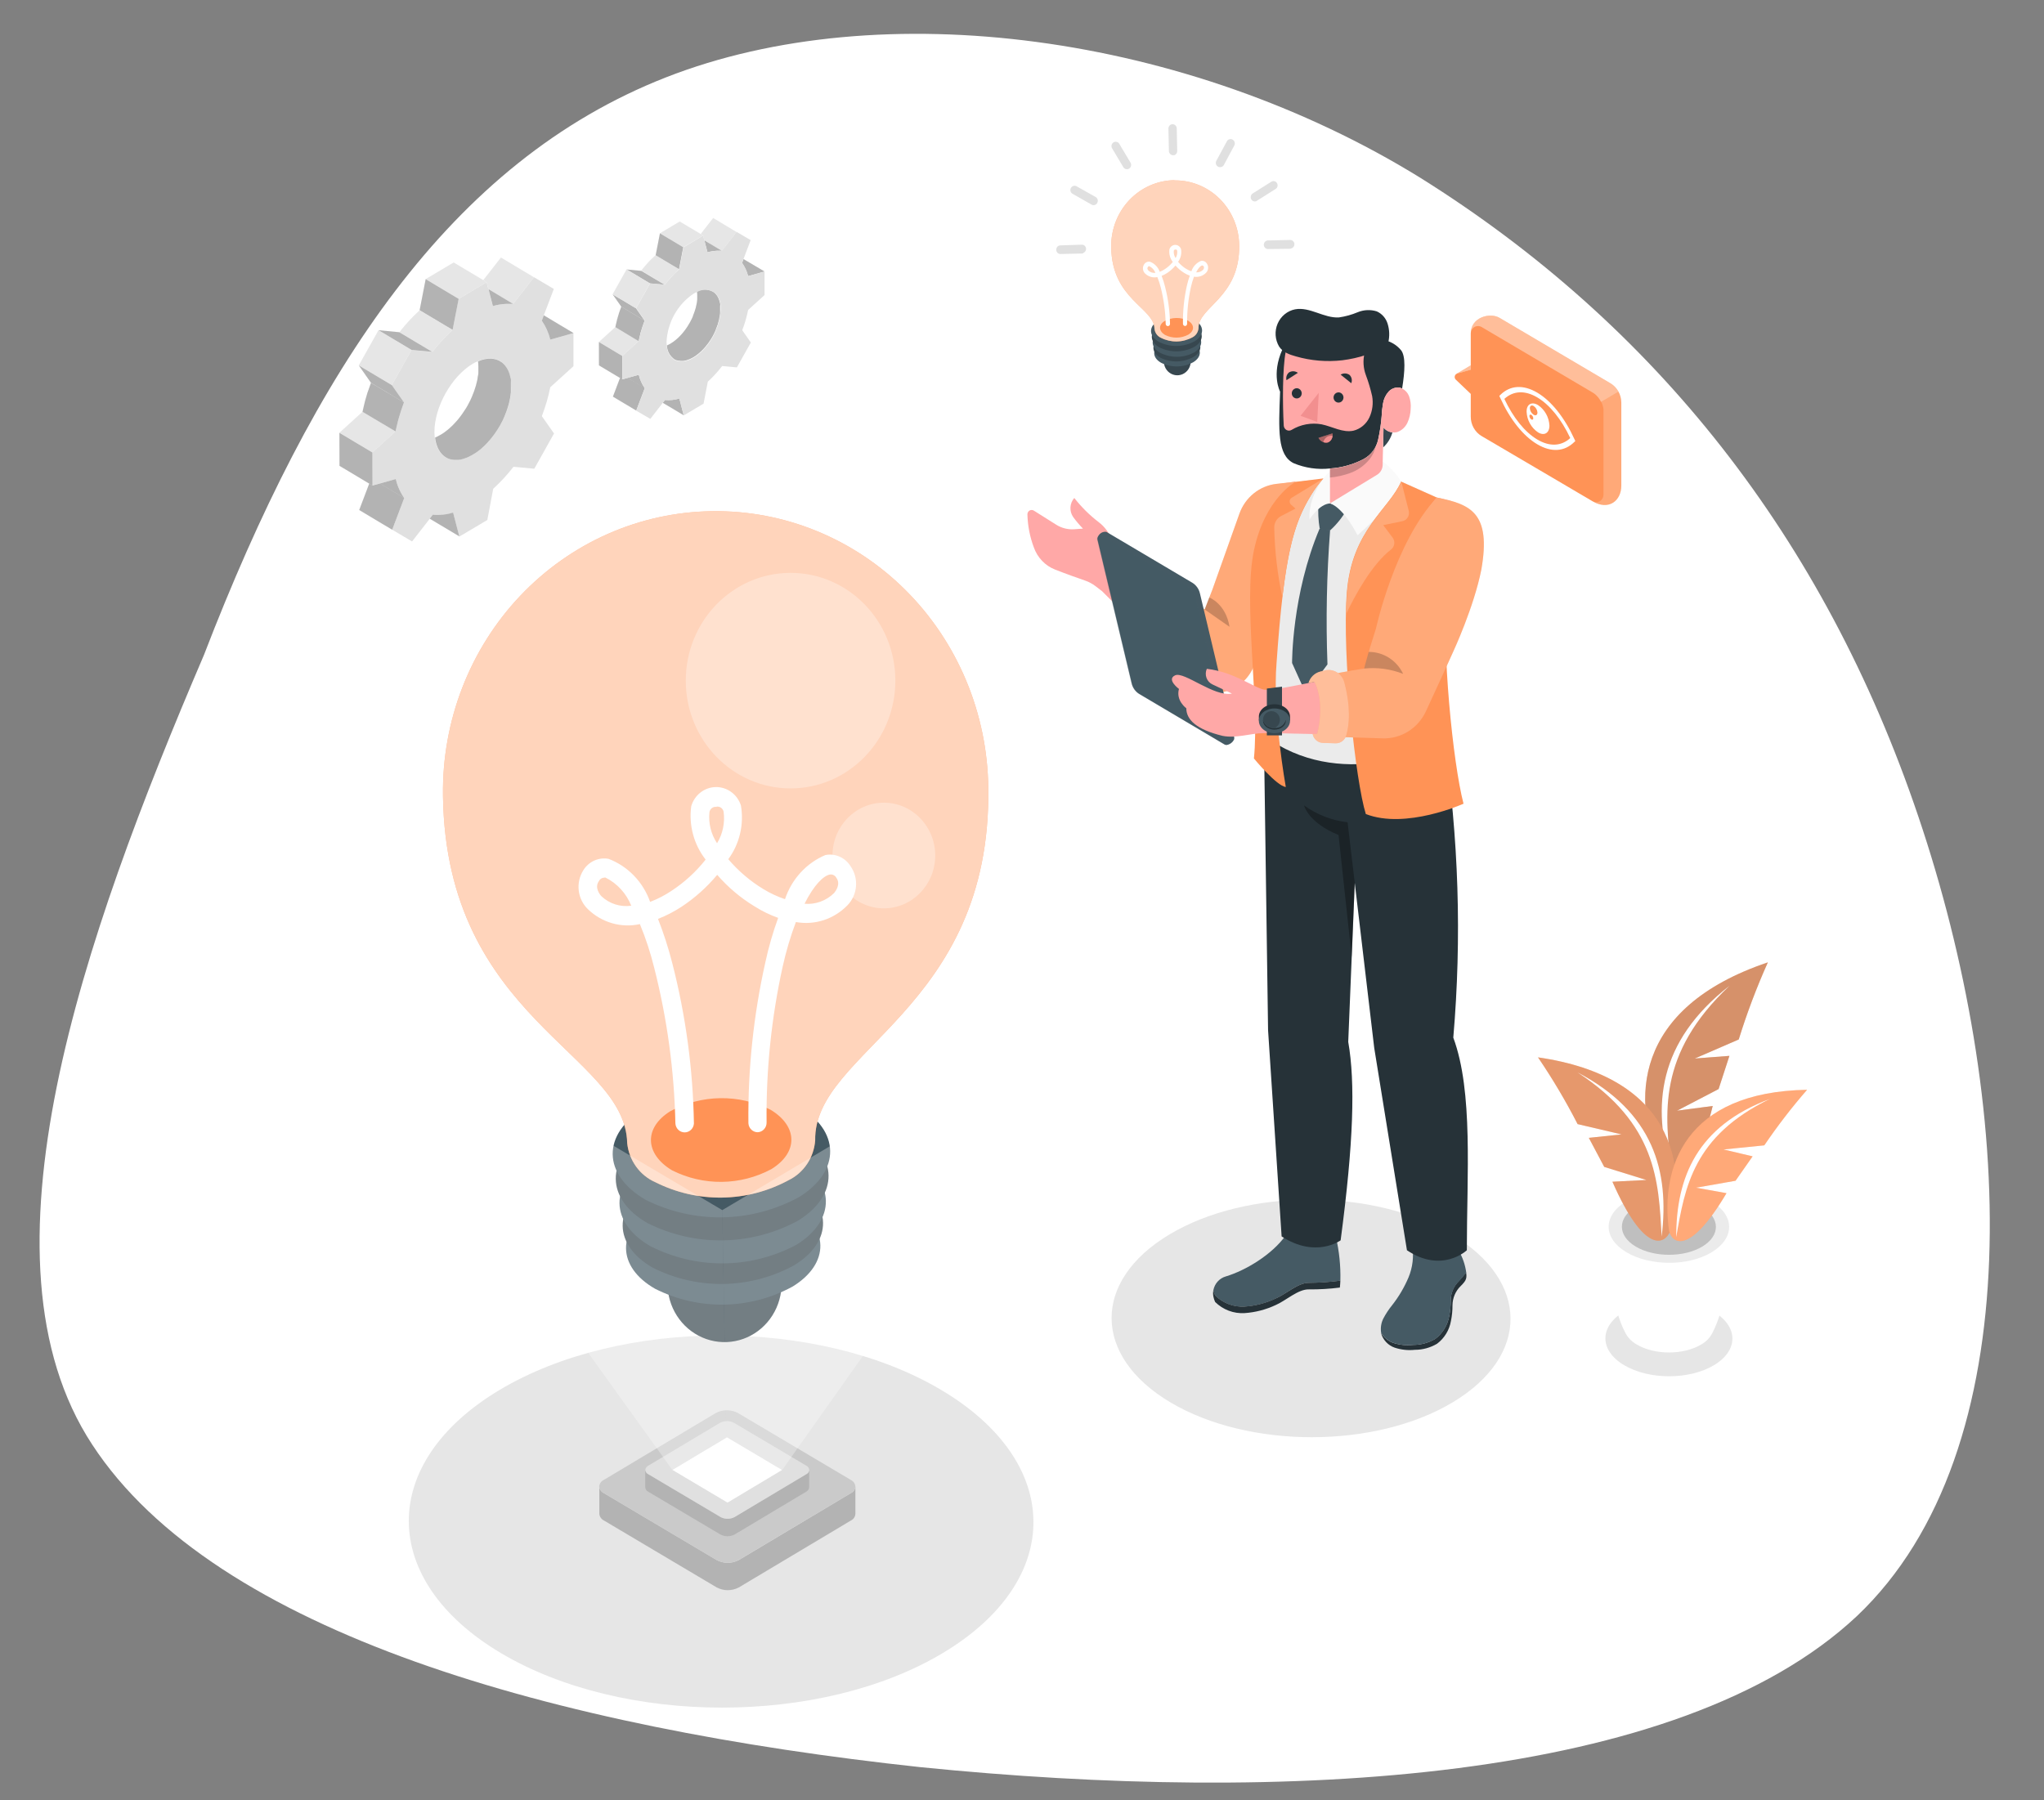 <svg width="462" height="407" viewBox="0 0 462 407" fill="none" xmlns="http://www.w3.org/2000/svg">
<rect x="0" y="0" width="462" height="407" fill="#808080" stroke="none"/>
<path d="M321.076 40.22C374.045 73.395 412.284 121.488 433.591 184.569C455.147 248.26 459.371 327.778 419.693 365.369C379.364 403.187 290.224 407.8 208 399.5C125.527 390.589 48.669 369.218 20.834 326.57C-6.75 284.533 18.699 212.111 46.091 148.088C71 83.5 101.782 36.602 150.5 17.5C199.218 -1.602 268.356 7.655 321.076 40.22Z" fill="white"/>
<g clip-path="url(#clip0_946_2118)">
<path d="M387.334 296.538C381.709 293.203 372.619 293.203 367.038 296.538C361.456 299.873 361.473 305.296 367.098 308.631C372.722 311.966 381.812 311.975 387.402 308.631C392.992 305.287 392.958 299.9 387.334 296.538Z" fill="#E6E6E6"/>
<path d="M212.745 314.231C185.087 297.804 140.393 297.804 112.916 314.231C85.439 330.659 85.577 357.295 113.234 373.723C140.892 390.151 185.595 390.151 213.072 373.723C240.549 357.295 240.411 330.668 212.745 314.231Z" fill="#E6E6E6"/>
<path d="M328.114 279.058C310.45 268.567 281.906 268.567 264.354 279.058C246.801 289.55 246.896 306.553 264.56 317.045C282.224 327.536 310.776 327.536 328.32 317.045C345.864 306.553 345.778 289.55 328.114 279.058Z" fill="#E6E6E6"/>
<path d="M390.834 277.342L377.22 277.749L363.598 277.342C363.013 286.799 364.81 296.441 367.287 301.147C367.874 302.356 368.815 303.343 369.979 303.969C373.995 306.349 380.488 306.349 384.487 303.969C385.668 303.331 386.614 302.312 387.179 301.068C389.638 296.335 391.419 286.754 390.834 277.342Z" fill="white"/>
<path d="M386.818 271.601C392.15 274.768 392.175 279.907 386.878 283.101C381.58 286.294 372.954 286.268 367.622 283.101C362.29 279.934 362.256 274.794 367.554 271.601C372.851 268.407 381.52 268.434 386.818 271.601Z" fill="#EBEBEB"/>
<path d="M384.702 272.866C388.864 275.334 388.89 279.341 384.754 281.818C380.617 284.295 373.892 284.286 369.729 281.818C365.567 279.35 365.55 275.334 369.678 272.866C373.806 270.398 380.54 270.389 384.702 272.866Z" fill="#E0E0E0"/>
<g opacity="0.15">
<path d="M384.702 272.866C388.864 275.334 388.89 279.341 384.754 281.818C380.617 284.295 373.892 284.286 369.729 281.818C365.567 279.35 365.55 275.334 369.678 272.866C373.806 270.398 380.54 270.389 384.702 272.866Z" fill="black"/>
</g>
<path d="M399.58 217.567C368.895 227.908 368.62 249.025 375.5 264.054C377.22 267.106 382.526 268.734 387.119 250.033L379.06 251.095L388.452 246.203L390.894 238.701L383.059 239.302L393.001 234.994C394.843 229.051 397.041 223.231 399.58 217.567Z" fill="#FF9356"/>
<path opacity="0.2" d="M399.58 217.567C368.895 227.908 368.62 249.025 375.5 264.054C377.22 267.106 382.526 268.734 387.119 250.033L379.06 251.095L388.452 246.203L390.894 238.701L383.059 239.302L393.001 234.994C394.843 229.051 397.041 223.231 399.58 217.567Z" fill="black"/>
<path opacity="0.2" d="M399.58 217.567C368.895 227.908 368.62 249.025 375.5 264.054C377.22 267.106 382.526 268.734 387.119 250.033L379.06 251.095L388.452 246.203L390.894 238.701L383.059 239.302L393.001 234.994C394.843 229.051 397.041 223.231 399.58 217.567Z" fill="white"/>
<path d="M390.928 222.848C374.743 235.481 373.281 249.971 377.856 265.09C376.24 251.776 374.485 238.312 390.928 222.848Z" fill="white"/>
<path d="M347.627 239.037C377.882 243.416 381.546 263.037 377.538 278.226C376.403 281.358 371.75 283.782 364.449 267.151L372.129 266.762L362.6 263.807L359.117 257.234L366.513 256.456L356.58 254.129C353.904 248.911 350.914 243.871 347.627 239.037Z" fill="#FF9356"/>
<path opacity="0.2" d="M347.627 239.037C377.882 243.416 381.546 263.037 377.538 278.226C376.403 281.358 371.75 283.782 364.449 267.151L372.129 266.762L362.6 263.807L359.117 257.234L366.513 256.456L356.58 254.129C353.904 248.911 350.914 243.871 347.627 239.037Z" fill="white"/>
<path opacity="0.1" d="M347.627 239.037C377.882 243.416 381.546 263.037 377.538 278.226C376.403 281.358 371.75 283.782 364.449 267.151L372.129 266.762L362.6 263.807L359.117 257.234L366.513 256.456L356.58 254.129C353.904 248.911 350.914 243.871 347.627 239.037Z" fill="black"/>
<path d="M356.58 242.452C373.694 251.457 377.392 264.691 375.577 279.562C374.915 266.885 374.373 254.076 356.58 242.452Z" fill="white"/>
<path d="M408.455 246.371C380.72 246.839 375.276 264.063 377.246 278.217C377.925 281.163 381.855 283.888 390.24 269.743L383.36 268.504L392.279 266.938L396.14 261.418L389.561 259.861L398.78 258.932C401.753 254.546 404.984 250.351 408.455 246.371Z" fill="#FF9356"/>
<path d="M400.027 248.441C383.627 254.58 378.854 266.089 378.871 279.695C380.832 268.345 382.724 256.836 400.027 248.441Z" fill="white"/>
<path opacity="0.2" d="M408.455 246.371C380.72 246.839 375.276 264.063 377.246 278.217C377.925 281.163 381.855 283.888 390.24 269.743L383.36 268.504L392.279 266.938L396.14 261.418L389.561 259.861L398.78 258.932C401.753 254.546 404.984 250.351 408.455 246.371Z" fill="white"/>
<path d="M97.823 116.373L97.126 117.258L103.817 121.257L102.415 115.878C100.928 116.338 99.371 116.506 97.823 116.373Z" fill="#E0E0E0"/>
<path d="M124.38 76.777L129.635 75.3L122.918 71.284L122.462 72.496C123.351 73.79 124.001 75.241 124.38 76.777Z" fill="#E0E0E0"/>
<path d="M115.488 86.057C115.488 85.845 115.488 85.632 115.402 85.429C115.316 85.226 115.341 85.208 115.316 85.084C115.29 84.96 115.238 84.739 115.187 84.58C115.135 84.421 115.101 84.368 115.066 84.252C115.032 84.138 114.954 83.952 114.894 83.81C114.834 83.669 114.782 83.615 114.731 83.509C114.679 83.403 114.602 83.253 114.524 83.138C114.463 83.043 114.397 82.951 114.327 82.864C114.249 82.757 114.18 82.642 114.094 82.545L113.862 82.315C113.776 82.227 113.69 82.138 113.596 82.059L113.329 81.864C111.987 80.9 110.13 80.793 108.049 81.696C108.097 82.104 108.123 82.514 108.126 82.925C108.126 83.253 108.126 83.58 108.126 83.916C108.126 84.014 108.126 84.12 108.126 84.226C108.126 84.332 108.126 84.651 108.049 84.872C107.971 85.093 107.98 85.341 107.937 85.579C107.894 85.818 107.877 85.907 107.842 86.066C107.808 86.225 107.765 86.376 107.73 86.526C107.696 86.676 107.627 86.951 107.567 87.163C107.507 87.375 107.498 87.411 107.455 87.526C107.412 87.641 107.309 88.003 107.223 88.242L107.12 88.534C106.999 88.87 106.87 89.198 106.733 89.516C106.724 89.556 106.709 89.595 106.69 89.631C106.561 89.923 106.432 90.206 106.294 90.516L106.157 90.781C106.019 91.055 105.881 91.321 105.735 91.586C105.71 91.641 105.681 91.694 105.649 91.745C105.477 92.055 105.297 92.356 105.107 92.63C105.047 92.718 104.996 92.807 104.935 92.886C104.798 93.108 104.652 93.32 104.505 93.523L104.265 93.868C104.136 94.037 104.007 94.213 103.869 94.382L103.534 94.806L103.207 95.187C103.018 95.408 102.82 95.62 102.622 95.823L102.261 96.204L101.968 96.478L101.478 96.92L101.177 97.177C101.005 97.319 100.816 97.46 100.635 97.593L100.377 97.787C100.102 97.982 99.827 98.168 99.517 98.327C99.258 98.482 98.991 98.624 98.718 98.752L98.52 98.849L98.339 98.92C98.597 101.087 99.492 102.644 100.825 103.423C100.999 103.529 101.184 103.618 101.375 103.688L101.504 103.741C101.659 103.795 101.817 103.839 101.977 103.874H102.106C102.315 103.919 102.528 103.945 102.742 103.953H102.897C103.069 103.953 103.241 103.953 103.422 103.953H103.671L104.127 103.883L104.471 103.803L104.849 103.688L105.46 103.476L105.881 103.299L106.079 103.201C106.353 103.074 106.619 102.932 106.879 102.777C107.154 102.617 107.429 102.432 107.739 102.237L107.997 102.042L108.255 101.848L108.539 101.627L108.84 101.37L109.106 101.131L109.33 100.928L109.622 100.654L109.992 100.273C110.181 100.07 110.379 99.857 110.568 99.636C110.758 99.415 110.792 99.389 110.895 99.256L111.231 98.831C111.368 98.663 111.497 98.486 111.626 98.318C111.712 98.212 111.79 98.097 111.867 97.982C112.013 97.778 112.159 97.557 112.297 97.345L112.469 97.088C112.658 96.788 112.839 96.487 113.011 96.204C113.044 96.151 113.073 96.094 113.097 96.036C113.243 95.779 113.389 95.514 113.518 95.24L113.656 94.974C113.793 94.691 113.922 94.399 114.043 94.09L114.094 93.975C114.232 93.647 114.352 93.32 114.473 92.993L114.576 92.701C114.662 92.465 114.739 92.226 114.808 91.984C114.808 91.86 114.886 91.745 114.92 91.621C114.954 91.498 115.032 91.197 115.083 90.984C115.083 90.825 115.161 90.675 115.195 90.525C115.195 90.365 115.255 90.197 115.29 90.038C115.29 89.799 115.376 89.56 115.402 89.33C115.402 89.109 115.462 88.897 115.479 88.684C115.496 88.472 115.479 88.472 115.479 88.375C115.479 88.039 115.479 87.711 115.479 87.384C115.479 87.057 115.479 86.694 115.479 86.367L115.488 86.057Z" fill="#E0E0E0"/>
<path d="M85.878 109.305L84.192 109.774L83.453 109.332L81.191 115.303L88.647 119.762L91.365 112.587L85.878 109.305Z" fill="#E0E0E0"/>
<path d="M110.405 65.374L115.986 68.71L120.682 62.685L113.226 58.227L109.235 63.34L110.001 63.8L110.405 65.374Z" fill="#E0E0E0"/>
<path d="M89.447 108.297L85.878 109.305L91.365 112.587C90.465 111.296 89.814 109.84 89.447 108.297Z" fill="#E0E0E0"/>
<path d="M111.403 69.187C112.409 68.899 113.446 68.733 114.49 68.692H114.645C114.868 68.692 115.083 68.692 115.29 68.692H115.797H115.986L110.414 65.356L111.403 69.187Z" fill="#E0E0E0"/>
<path d="M89.61 96.611C89.713 96.168 89.817 95.726 89.928 95.284L90.109 94.62C90.444 93.408 90.849 92.196 91.304 90.984L83.848 86.561C83.805 86.676 83.762 86.782 83.728 86.897L83.53 87.454C83.41 87.782 83.298 88.1 83.186 88.428C83.162 88.503 83.133 88.577 83.1 88.649C83.048 88.808 83.005 88.967 82.954 89.118C82.842 89.489 82.739 89.852 82.636 90.215C82.636 90.312 82.567 90.409 82.541 90.515C82.515 90.621 82.489 90.754 82.455 90.878C82.343 91.32 82.24 91.763 82.137 92.205C82.137 92.338 82.068 92.47 82.042 92.603L81.939 93.116L89.395 97.539C89.473 97.239 89.541 96.938 89.61 96.611Z" fill="#E0E0E0"/>
<path d="M97.72 79.564C98.348 78.75 99.001 77.98 99.672 77.237L99.879 76.998C100.119 76.733 100.377 76.477 100.627 76.211L100.936 75.893C101.384 75.441 101.839 75.008 102.304 74.583L94.848 70.16C94.383 70.576 93.927 71.045 93.48 71.469L93.36 71.584L92.741 72.239L92.422 72.575C92.07 72.965 91.726 73.354 91.382 73.752C91.012 74.194 90.642 74.636 90.281 75.114L97.72 79.564Z" fill="#E0E0E0"/>
<path d="M89.412 97.54L81.956 93.081L76.719 97.84L84.175 102.29L89.412 97.54Z" fill="#E0E0E0"/>
<path d="M84.175 102.29L76.719 97.84L76.736 105.315L83.453 109.332L84.192 109.774L84.175 102.29Z" fill="#E0E0E0"/>
<path d="M103.671 67.559L96.215 63.101L94.848 70.125L102.304 74.574L103.671 67.559Z" fill="#E0E0E0"/>
<path d="M110.001 63.799L109.235 63.339L102.544 59.341L96.215 63.1L103.671 67.559L110.001 63.799Z" fill="#E0E0E0"/>
<path d="M88.561 87.057L81.096 82.607L83.848 86.535L91.313 90.993L88.561 87.057Z" fill="#E0E0E0"/>
<path d="M97.72 79.555L90.264 75.105L85.56 74.654L93.016 79.112L97.72 79.555Z" fill="#E0E0E0"/>
<path d="M93.016 79.112L85.56 74.654L81.096 82.607L88.561 87.056L93.016 79.112Z" fill="#E0E0E0"/>
<path d="M124.38 87.543L129.617 82.784V75.3L124.38 76.777C124.001 75.241 123.351 73.789 122.462 72.495L122.918 71.283L125.18 65.321L120.691 62.667L115.995 68.691H115.78H115.273C115.066 68.691 114.851 68.691 114.628 68.691H114.473C113.428 68.732 112.392 68.899 111.385 69.187L110.396 65.383L109.984 63.808L103.654 67.568L102.287 74.592C101.822 75.008 101.366 75.477 100.919 75.901L100.61 76.22C100.36 76.485 100.102 76.742 99.861 77.007L99.655 77.246C98.984 77.989 98.331 78.758 97.703 79.572L92.999 79.121L88.544 87.083L91.287 91.011C90.831 92.223 90.427 93.435 90.092 94.647L89.911 95.319C89.799 95.761 89.696 96.204 89.593 96.646C89.49 97.088 89.455 97.256 89.395 97.531L84.158 102.29V109.765L85.878 109.296L89.447 108.288C89.814 109.83 90.465 111.287 91.365 112.578L88.647 119.753L93.136 122.406L97.126 117.293L97.823 116.409C99.37 116.547 100.927 116.385 102.416 115.931L103.817 121.309L110.147 117.559L111.48 110.499C113.145 108.984 114.676 107.32 116.055 105.528L120.768 105.961L125.223 97.999L122.471 94.072C123.292 91.957 123.93 89.772 124.38 87.543ZM115.513 88.649C115.513 88.861 115.513 89.073 115.436 89.294C115.359 89.516 115.367 89.763 115.324 90.002C115.281 90.241 115.264 90.329 115.23 90.489C115.195 90.648 115.152 90.79 115.118 90.949C115.083 91.108 115.015 91.373 114.954 91.586C114.894 91.798 114.886 91.825 114.843 91.948C114.8 92.072 114.696 92.426 114.61 92.665L114.507 92.957C114.387 93.284 114.266 93.612 114.129 93.939C114.129 93.939 114.129 94.019 114.069 94.054C113.948 94.346 113.819 94.638 113.682 94.939L113.544 95.204C113.415 95.478 113.269 95.743 113.123 96C113.099 96.059 113.07 96.115 113.037 96.168C112.865 96.478 112.684 96.778 112.495 97.053L112.323 97.309C112.185 97.522 112.039 97.743 111.893 97.946L111.652 98.291C111.523 98.459 111.394 98.636 111.256 98.804L110.921 99.229C110.818 99.362 110.697 99.486 110.594 99.609C110.491 99.733 110.207 100.043 110.018 100.246L109.648 100.627L109.356 100.901L109.132 101.104C108.857 101.352 108.57 101.591 108.272 101.821L108.014 102.016L107.756 102.21C107.481 102.405 107.206 102.591 106.896 102.75C106.573 102.943 106.24 103.117 105.899 103.272L105.477 103.449C105.262 103.528 105.064 103.599 104.858 103.661L104.48 103.776L104.127 103.856L103.671 103.926H103.405C103.224 103.926 103.052 103.926 102.88 103.926C102.828 103.931 102.777 103.931 102.725 103.926C102.511 103.918 102.298 103.892 102.089 103.847H101.943C101.782 103.812 101.625 103.768 101.47 103.714L101.306 103.652C101.115 103.582 100.931 103.493 100.756 103.387C99.423 102.608 98.528 101.051 98.27 98.884C98.222 98.473 98.196 98.059 98.193 97.645C98.193 91.993 102.063 85.084 106.845 82.244C107.221 82.02 107.612 81.822 108.014 81.651C110.095 80.767 111.953 80.855 113.295 81.819L113.561 82.014C113.656 82.094 113.742 82.182 113.828 82.27L114.06 82.501C114.146 82.598 114.215 82.713 114.292 82.819C114.363 82.907 114.429 82.998 114.49 83.093C114.567 83.208 114.628 83.341 114.696 83.465C114.765 83.589 114.808 83.659 114.86 83.766C114.911 83.872 114.972 84.058 115.032 84.208C115.092 84.358 115.118 84.42 115.152 84.535C115.187 84.65 115.238 84.871 115.281 85.039C115.324 85.207 115.341 85.269 115.367 85.384C115.393 85.499 115.427 85.8 115.453 86.013L115.505 86.322C115.505 86.65 115.505 86.986 115.505 87.34C115.505 87.693 115.556 88.242 115.513 88.649Z" fill="#E0E0E0"/>
<path opacity="0.2" d="M97.823 116.373L97.126 117.258L103.817 121.257L102.415 115.878C100.928 116.338 99.371 116.506 97.823 116.373Z" fill="black"/>
<path opacity="0.2" d="M124.38 76.777L129.635 75.3L122.918 71.284L122.462 72.496C123.351 73.79 124.001 75.241 124.38 76.777Z" fill="black"/>
<path opacity="0.2" d="M115.488 86.057C115.488 85.845 115.488 85.632 115.402 85.429C115.316 85.226 115.341 85.208 115.316 85.084C115.29 84.96 115.238 84.739 115.187 84.58C115.135 84.421 115.101 84.368 115.066 84.252C115.032 84.138 114.954 83.952 114.894 83.81C114.834 83.669 114.782 83.615 114.731 83.509C114.679 83.403 114.602 83.253 114.524 83.138C114.463 83.043 114.397 82.951 114.327 82.864C114.249 82.757 114.18 82.642 114.094 82.545L113.862 82.315C113.776 82.227 113.69 82.138 113.596 82.059L113.329 81.864C111.987 80.9 110.13 80.793 108.049 81.696C108.097 82.104 108.123 82.514 108.126 82.925C108.126 83.253 108.126 83.58 108.126 83.916C108.126 84.014 108.126 84.12 108.126 84.226C108.126 84.332 108.126 84.651 108.049 84.872C107.971 85.093 107.98 85.341 107.937 85.579C107.894 85.818 107.877 85.907 107.842 86.066C107.808 86.225 107.765 86.376 107.73 86.526C107.696 86.676 107.627 86.951 107.567 87.163C107.507 87.375 107.498 87.411 107.455 87.526C107.412 87.641 107.309 88.003 107.223 88.242L107.12 88.534C106.999 88.87 106.87 89.198 106.733 89.516C106.724 89.556 106.709 89.595 106.69 89.631C106.561 89.923 106.432 90.206 106.294 90.516L106.157 90.781C106.019 91.055 105.881 91.321 105.735 91.586C105.71 91.641 105.681 91.694 105.649 91.745C105.477 92.055 105.297 92.356 105.107 92.63C105.047 92.718 104.996 92.807 104.935 92.886C104.798 93.108 104.652 93.32 104.505 93.523L104.265 93.868C104.136 94.037 104.007 94.213 103.869 94.382L103.534 94.806L103.207 95.187C103.018 95.408 102.82 95.62 102.622 95.823L102.261 96.204L101.968 96.478L101.478 96.92L101.177 97.177C101.005 97.319 100.816 97.46 100.635 97.593L100.377 97.787C100.102 97.982 99.827 98.168 99.517 98.327C99.258 98.482 98.991 98.624 98.718 98.752L98.52 98.849L98.339 98.92C98.597 101.087 99.492 102.644 100.825 103.423C100.999 103.529 101.184 103.618 101.375 103.688L101.504 103.741C101.659 103.795 101.817 103.839 101.977 103.874H102.106C102.315 103.919 102.528 103.945 102.742 103.953H102.897C103.069 103.953 103.241 103.953 103.422 103.953H103.671L104.127 103.883L104.471 103.803L104.849 103.688L105.46 103.476L105.881 103.299L106.079 103.201C106.353 103.074 106.619 102.932 106.879 102.777C107.154 102.617 107.429 102.432 107.739 102.237L107.997 102.042L108.255 101.848L108.539 101.627L108.84 101.37L109.106 101.131L109.33 100.928L109.622 100.654L109.992 100.273C110.181 100.07 110.379 99.857 110.568 99.636C110.758 99.415 110.792 99.389 110.895 99.256L111.231 98.831C111.368 98.663 111.497 98.486 111.626 98.318C111.712 98.212 111.79 98.097 111.867 97.982C112.013 97.778 112.159 97.557 112.297 97.345L112.469 97.088C112.658 96.788 112.839 96.487 113.011 96.204C113.044 96.151 113.073 96.094 113.097 96.036C113.243 95.779 113.389 95.514 113.518 95.24L113.656 94.974C113.793 94.691 113.922 94.399 114.043 94.09L114.094 93.975C114.232 93.647 114.352 93.32 114.473 92.993L114.576 92.701C114.662 92.465 114.739 92.226 114.808 91.984C114.808 91.86 114.886 91.745 114.92 91.621C114.954 91.498 115.032 91.197 115.083 90.984C115.083 90.825 115.161 90.675 115.195 90.525C115.195 90.365 115.255 90.197 115.29 90.038C115.29 89.799 115.376 89.56 115.402 89.33C115.402 89.109 115.462 88.897 115.479 88.684C115.496 88.472 115.479 88.472 115.479 88.375C115.479 88.039 115.479 87.711 115.479 87.384C115.479 87.057 115.479 86.694 115.479 86.367L115.488 86.057Z" fill="black"/>
<path opacity="0.2" d="M85.878 109.305L84.192 109.774L83.453 109.332L81.191 115.303L88.647 119.762L91.365 112.587L85.878 109.305Z" fill="black"/>
<path opacity="0.2" d="M89.447 108.297L85.878 109.305L91.365 112.587C90.465 111.296 89.814 109.84 89.447 108.297Z" fill="black"/>
<path opacity="0.2" d="M111.403 69.187C112.409 68.899 113.446 68.733 114.49 68.692H114.645C114.868 68.692 115.083 68.692 115.29 68.692H115.797H115.986L110.414 65.356L111.403 69.187Z" fill="black"/>
<path opacity="0.2" d="M89.61 96.611C89.713 96.168 89.817 95.726 89.928 95.284L90.109 94.62C90.444 93.408 90.849 92.196 91.304 90.984L83.848 86.561C83.805 86.676 83.762 86.782 83.728 86.897L83.53 87.454C83.41 87.782 83.298 88.1 83.186 88.428C83.162 88.503 83.133 88.577 83.1 88.649C83.048 88.808 83.005 88.967 82.954 89.118C82.842 89.489 82.739 89.852 82.636 90.215C82.636 90.312 82.567 90.409 82.541 90.515C82.515 90.621 82.489 90.754 82.455 90.878C82.343 91.32 82.24 91.763 82.137 92.205C82.137 92.338 82.068 92.47 82.042 92.603L81.939 93.116L89.395 97.539C89.473 97.239 89.541 96.938 89.61 96.611Z" fill="black"/>
<path opacity="0.2" d="M84.175 102.29L76.719 97.84L76.736 105.315L83.453 109.332L84.192 109.774L84.175 102.29Z" fill="black"/>
<path opacity="0.2" d="M103.671 67.559L96.215 63.101L94.848 70.125L102.304 74.574L103.671 67.559Z" fill="black"/>
<path opacity="0.2" d="M88.561 87.057L81.096 82.607L83.848 86.535L91.313 90.993L88.561 87.057Z" fill="black"/>
<path opacity="0.2" d="M97.72 79.555L90.264 75.105L85.56 74.654L93.016 79.112L97.72 79.555Z" fill="black"/>
<path opacity="0.2" d="M110.405 65.374L115.986 68.71L120.682 62.685L113.226 58.227L109.235 63.34L110.001 63.8L110.405 65.374Z" fill="white"/>
<path opacity="0.2" d="M97.72 79.564C98.348 78.75 99.001 77.98 99.672 77.237L99.879 76.998C100.119 76.733 100.377 76.477 100.627 76.211L100.936 75.893C101.384 75.441 101.839 75.008 102.304 74.583L94.848 70.16C94.383 70.576 93.927 71.045 93.48 71.469L93.36 71.584L92.741 72.239L92.422 72.575C92.07 72.965 91.726 73.354 91.382 73.752C91.012 74.194 90.642 74.636 90.281 75.114L97.72 79.564Z" fill="white"/>
<path opacity="0.2" d="M89.412 97.54L81.956 93.081L76.719 97.84L84.175 102.29L89.412 97.54Z" fill="white"/>
<path opacity="0.2" d="M110.001 63.799L109.235 63.339L102.544 59.341L96.215 63.1L103.671 67.559L110.001 63.799Z" fill="white"/>
<path opacity="0.2" d="M93.016 79.112L85.56 74.654L81.096 82.607L88.561 87.056L93.016 79.112Z" fill="white"/>
<path d="M150.3 90.418L149.802 91.055L154.54 93.886L153.551 90.082C152.498 90.405 151.395 90.519 150.3 90.418Z" fill="#E0E0E0"/>
<path d="M169.1 62.419L172.815 61.376L168.051 58.571L167.724 59.456C168.354 60.35 168.82 61.354 169.1 62.419Z" fill="#E0E0E0"/>
<path d="M162.796 68.983C162.796 68.833 162.796 68.683 162.736 68.541C162.676 68.4 162.736 68.382 162.676 68.293C162.652 68.173 162.621 68.055 162.581 67.939C162.558 67.861 162.529 67.784 162.495 67.709C162.464 67.6 162.424 67.493 162.375 67.391L162.263 67.179C162.22 67.09 162.168 67.002 162.117 66.913C162.065 66.825 162.022 66.789 161.979 66.728C161.936 66.666 161.867 66.568 161.807 66.498L161.644 66.338C161.585 66.272 161.522 66.21 161.455 66.153C161.398 66.103 161.338 66.059 161.274 66.02C160.714 65.67 160.075 65.474 159.419 65.453C158.764 65.431 158.114 65.584 157.533 65.896C157.572 66.189 157.592 66.485 157.593 66.781C157.593 67.011 157.593 67.241 157.593 67.471C157.598 67.547 157.598 67.624 157.593 67.701L157.542 68.152C157.542 68.32 157.49 68.488 157.456 68.656C157.421 68.824 157.413 68.886 157.387 69.001C157.369 69.109 157.343 69.216 157.309 69.32C157.309 69.47 157.241 69.62 157.198 69.771L157.12 70.027C157.069 70.204 157.008 70.372 156.957 70.54L156.879 70.744C156.793 70.974 156.707 71.213 156.613 71.443C156.61 71.469 156.61 71.496 156.613 71.522L156.329 72.133L156.234 72.318C156.14 72.513 156.037 72.699 155.942 72.885L155.873 73C155.753 73.221 155.624 73.433 155.486 73.645L155.374 73.831L155.065 74.282L154.893 74.521C154.807 74.645 154.712 74.769 154.618 74.884C154.523 74.999 154.463 75.087 154.377 75.185L154.145 75.459C154.007 75.609 153.878 75.76 153.732 75.91C153.586 76.06 153.568 76.087 153.474 76.175L153.267 76.37C153.156 76.476 153.044 76.582 152.923 76.68L152.717 76.857L152.33 77.157L152.141 77.299C151.952 77.432 151.754 77.564 151.556 77.679C151.375 77.79 151.189 77.89 150.997 77.98L150.851 78.051H150.73C150.753 78.683 150.92 79.302 151.219 79.855C151.518 80.409 151.94 80.882 152.45 81.236C152.573 81.313 152.703 81.378 152.837 81.43H152.932C153.041 81.471 153.154 81.503 153.267 81.527H153.362C153.513 81.554 153.665 81.572 153.818 81.581H153.921C154.047 81.594 154.174 81.594 154.299 81.581H154.471L154.79 81.527C154.871 81.518 154.952 81.501 155.03 81.474C155.122 81.457 155.211 81.431 155.297 81.395C155.444 81.358 155.588 81.307 155.727 81.244L156.028 81.121L156.166 81.05C156.355 80.961 156.544 80.864 156.733 80.758C156.931 80.634 157.12 80.51 157.318 80.369L157.499 80.236L157.679 80.094L157.886 79.935L158.092 79.758C158.159 79.704 158.222 79.645 158.281 79.581L158.445 79.449L158.651 79.245L158.909 78.98C159.047 78.838 159.184 78.688 159.313 78.537L159.554 78.254L159.786 77.962L160.07 77.591L160.242 77.352C160.345 77.21 160.448 77.06 160.543 76.901L160.663 76.724L161.05 76.078C161.065 76.037 161.086 75.998 161.111 75.963C161.214 75.777 161.308 75.583 161.403 75.397C161.44 75.335 161.471 75.27 161.498 75.202C161.603 75.004 161.697 74.8 161.781 74.592V74.512C161.876 74.282 161.971 74.052 162.057 73.822C162.057 73.751 162.057 73.681 162.125 73.61C162.194 73.539 162.237 73.274 162.289 73.106L162.366 72.849C162.409 72.699 162.452 72.548 162.487 72.398L162.564 72.071C162.564 71.956 162.564 71.841 162.624 71.726C162.661 71.559 162.69 71.391 162.71 71.222C162.736 71.072 162.753 70.922 162.762 70.77V70.549C162.762 70.31 162.762 70.08 162.762 69.85C162.775 69.612 162.775 69.372 162.762 69.134C162.776 69.084 162.787 69.034 162.796 68.983Z" fill="#E0E0E0"/>
<path d="M141.847 85.429L140.66 85.756L140.135 85.446L138.536 89.666L143.807 92.824L145.734 87.746L141.847 85.429Z" fill="#E0E0E0"/>
<path d="M159.21 54.352L163.149 56.714L166.468 52.45L161.197 49.291L158.376 52.91L158.918 53.237L159.21 54.352Z" fill="#E0E0E0"/>
<path d="M144.375 84.721L141.846 85.429L145.734 87.764C145.098 86.847 144.637 85.815 144.375 84.721Z" fill="#E0E0E0"/>
<path d="M159.907 57.041C160.619 56.837 161.352 56.719 162.091 56.687H162.659H163.02H163.149L159.201 54.325L159.907 57.041Z" fill="#E0E0E0"/>
<path d="M144.495 76.468C144.564 76.158 144.633 75.84 144.719 75.53C144.719 75.371 144.796 75.211 144.839 75.061C145.08 74.194 145.367 73.336 145.699 72.487L140.428 69.329L140.333 69.567C140.333 69.7 140.247 69.833 140.195 69.957L139.955 70.647L139.903 70.797L139.808 71.133C139.722 71.393 139.645 71.649 139.576 71.903C139.576 71.974 139.576 72.044 139.516 72.115C139.456 72.186 139.473 72.292 139.456 72.372C139.37 72.69 139.292 73 139.224 73.318C139.224 73.407 139.181 73.504 139.163 73.593L139.086 73.964L144.349 77.149C144.392 76.892 144.444 76.68 144.495 76.468Z" fill="#E0E0E0"/>
<path d="M150.232 64.383C150.67 63.817 151.135 63.269 151.608 62.738L151.754 62.57C151.926 62.384 152.106 62.198 152.287 62.021L152.502 61.791C152.82 61.473 153.138 61.154 153.474 60.907L148.193 57.687C147.867 57.987 147.548 58.297 147.23 58.571C147.23 58.571 147.17 58.624 147.144 58.66L146.706 59.12L146.482 59.358C146.233 59.633 145.983 59.907 145.742 60.19C145.476 60.5 145.218 60.827 144.96 61.154L150.232 64.383Z" fill="#E0E0E0"/>
<path d="M144.349 77.104L139.077 73.955L135.371 77.317L140.643 80.466L144.349 77.104Z" fill="#E0E0E0"/>
<path d="M140.643 80.466L135.371 77.317L135.379 82.607L140.135 85.447L140.66 85.756L140.643 80.466Z" fill="#E0E0E0"/>
<path d="M154.437 55.891L149.165 52.742L148.193 57.705L153.474 60.863L154.437 55.891Z" fill="#E0E0E0"/>
<path d="M158.917 53.237L158.376 52.909L153.637 50.079L149.165 52.741L154.437 55.891L158.917 53.237Z" fill="#E0E0E0"/>
<path d="M143.747 69.691L138.467 66.542L140.419 69.32L145.691 72.478L143.747 69.691Z" fill="#E0E0E0"/>
<path d="M150.232 64.383L144.951 61.234L141.623 60.916L146.903 64.074L150.232 64.383Z" fill="#E0E0E0"/>
<path opacity="0.2" d="M150.3 90.418L149.802 91.055L154.54 93.886L153.551 90.082C152.498 90.405 151.395 90.519 150.3 90.418Z" fill="black"/>
<path opacity="0.2" d="M169.1 62.419L172.815 61.376L168.051 58.571L167.724 59.456C168.354 60.35 168.82 61.354 169.1 62.419Z" fill="black"/>
<path opacity="0.2" d="M162.796 68.983C162.796 68.833 162.796 68.683 162.736 68.541C162.676 68.4 162.736 68.382 162.676 68.293C162.652 68.173 162.621 68.055 162.581 67.939C162.558 67.861 162.529 67.784 162.495 67.709C162.464 67.6 162.424 67.493 162.375 67.391L162.263 67.179C162.22 67.09 162.168 67.002 162.117 66.913C162.065 66.825 162.022 66.789 161.979 66.728C161.936 66.666 161.867 66.568 161.807 66.498L161.644 66.338C161.585 66.272 161.522 66.21 161.455 66.153C161.398 66.103 161.338 66.059 161.274 66.02C160.714 65.67 160.075 65.474 159.419 65.453C158.764 65.431 158.114 65.584 157.533 65.896C157.572 66.189 157.592 66.485 157.593 66.781C157.593 67.011 157.593 67.241 157.593 67.471C157.598 67.547 157.598 67.624 157.593 67.701L157.542 68.152C157.542 68.32 157.49 68.488 157.456 68.656C157.421 68.824 157.413 68.886 157.387 69.001C157.369 69.109 157.343 69.216 157.309 69.32C157.309 69.47 157.241 69.62 157.198 69.771L157.12 70.027C157.069 70.204 157.008 70.372 156.957 70.54L156.879 70.744C156.793 70.974 156.707 71.213 156.613 71.443C156.61 71.469 156.61 71.496 156.613 71.522L156.329 72.133L156.234 72.318C156.14 72.513 156.037 72.699 155.942 72.885L155.873 73C155.753 73.221 155.624 73.433 155.486 73.645L155.374 73.831L155.065 74.282L154.893 74.521C154.807 74.645 154.712 74.769 154.618 74.884C154.523 74.999 154.463 75.087 154.377 75.185L154.145 75.459C154.007 75.609 153.878 75.76 153.732 75.91C153.586 76.06 153.568 76.087 153.474 76.175L153.267 76.37C153.156 76.476 153.044 76.582 152.923 76.68L152.717 76.857L152.33 77.157L152.141 77.299C151.952 77.432 151.754 77.564 151.556 77.679C151.375 77.79 151.189 77.89 150.997 77.98L150.851 78.051H150.73C150.753 78.683 150.92 79.302 151.219 79.855C151.518 80.409 151.94 80.882 152.45 81.236C152.573 81.313 152.703 81.378 152.837 81.43H152.932C153.041 81.471 153.154 81.503 153.267 81.527H153.362C153.513 81.554 153.665 81.572 153.818 81.581H153.921C154.047 81.594 154.174 81.594 154.299 81.581H154.471L154.79 81.527C154.871 81.518 154.952 81.501 155.03 81.474C155.122 81.457 155.211 81.431 155.297 81.395C155.444 81.358 155.588 81.307 155.727 81.244L156.028 81.121L156.166 81.05C156.355 80.961 156.544 80.864 156.733 80.758C156.931 80.634 157.12 80.51 157.318 80.369L157.499 80.236L157.679 80.094L157.886 79.935L158.092 79.758C158.159 79.704 158.222 79.645 158.281 79.581L158.445 79.449L158.651 79.245L158.909 78.98C159.047 78.838 159.184 78.688 159.313 78.537L159.554 78.254L159.786 77.962L160.07 77.591L160.242 77.352C160.345 77.21 160.448 77.06 160.543 76.901L160.663 76.724L161.05 76.078C161.065 76.037 161.086 75.998 161.111 75.963C161.214 75.777 161.308 75.583 161.403 75.397C161.44 75.335 161.471 75.27 161.498 75.202C161.603 75.004 161.697 74.8 161.781 74.592V74.512C161.876 74.282 161.971 74.052 162.057 73.822C162.057 73.751 162.057 73.681 162.125 73.61C162.194 73.539 162.237 73.274 162.289 73.106L162.366 72.849C162.409 72.699 162.452 72.548 162.487 72.398L162.564 72.071C162.564 71.956 162.564 71.841 162.624 71.726C162.661 71.559 162.69 71.391 162.71 71.222C162.736 71.072 162.753 70.922 162.762 70.77V70.549C162.762 70.31 162.762 70.08 162.762 69.85C162.775 69.612 162.775 69.372 162.762 69.134C162.776 69.084 162.787 69.034 162.796 68.983Z" fill="black"/>
<path opacity="0.2" d="M141.847 85.429L140.66 85.756L140.135 85.446L138.536 89.666L143.807 92.824L145.734 87.746L141.847 85.429Z" fill="black"/>
<path opacity="0.2" d="M144.375 84.721L141.846 85.429L145.734 87.764C145.098 86.847 144.637 85.815 144.375 84.721Z" fill="black"/>
<path opacity="0.2" d="M159.907 57.041C160.619 56.837 161.352 56.719 162.091 56.687H162.659H163.02H163.149L159.201 54.325L159.907 57.041Z" fill="black"/>
<path opacity="0.2" d="M144.495 76.468C144.564 76.158 144.633 75.84 144.719 75.53C144.719 75.371 144.796 75.211 144.839 75.061C145.08 74.194 145.367 73.336 145.699 72.487L140.428 69.329L140.333 69.567C140.333 69.7 140.247 69.833 140.195 69.957L139.955 70.647L139.903 70.797L139.808 71.133C139.722 71.393 139.645 71.649 139.576 71.903C139.576 71.974 139.576 72.044 139.516 72.115C139.456 72.186 139.473 72.292 139.456 72.372C139.37 72.69 139.292 73 139.224 73.318C139.224 73.407 139.181 73.504 139.163 73.593L139.086 73.964L144.349 77.149C144.392 76.892 144.444 76.68 144.495 76.468Z" fill="black"/>
<path opacity="0.2" d="M140.643 80.466L135.371 77.317L135.379 82.607L140.135 85.447L140.66 85.756L140.643 80.466Z" fill="black"/>
<path opacity="0.2" d="M154.437 55.891L149.165 52.742L148.193 57.705L153.474 60.863L154.437 55.891Z" fill="black"/>
<path opacity="0.2" d="M143.747 69.691L138.467 66.542L140.419 69.32L145.691 72.478L143.747 69.691Z" fill="black"/>
<path opacity="0.2" d="M150.232 64.383L144.951 61.234L141.623 60.916L146.903 64.074L150.232 64.383Z" fill="black"/>
<path d="M146.903 64.074L141.623 60.916L138.467 66.542L143.747 69.691L146.903 64.074Z" fill="#E0E0E0"/>
<path opacity="0.2" d="M159.21 54.352L163.149 56.714L166.468 52.45L161.197 49.291L158.376 52.91L158.918 53.237L159.21 54.352Z" fill="white"/>
<path opacity="0.2" d="M150.232 64.383C150.67 63.817 151.135 63.269 151.608 62.738L151.754 62.57C151.926 62.384 152.106 62.198 152.287 62.021L152.502 61.791C152.82 61.473 153.138 61.154 153.474 60.907L148.193 57.687C147.867 57.987 147.548 58.297 147.23 58.571C147.23 58.571 147.17 58.624 147.144 58.66L146.706 59.12L146.482 59.358C146.233 59.633 145.983 59.907 145.742 60.19C145.476 60.5 145.218 60.827 144.96 61.154L150.232 64.383Z" fill="white"/>
<path opacity="0.2" d="M144.349 77.104L139.077 73.955L135.371 77.317L140.643 80.466L144.349 77.104Z" fill="white"/>
<path opacity="0.2" d="M158.917 53.237L158.376 52.909L153.637 50.079L149.165 52.741L154.437 55.891L158.917 53.237Z" fill="white"/>
<path opacity="0.2" d="M146.903 64.074L141.623 60.916L138.467 66.542L143.747 69.691L146.903 64.074Z" fill="white"/>
<path d="M169.1 70.072L172.807 66.71V61.402L169.1 62.42C168.832 61.334 168.371 60.308 167.741 59.394L168.068 58.51L169.668 54.281L166.486 52.423L163.166 56.687H163.037H162.676H162.108C161.369 56.719 160.636 56.838 159.924 57.041L159.219 54.387L158.918 53.264L154.48 55.918L153.517 60.889C153.181 61.181 152.863 61.5 152.545 61.774L152.33 62.004C152.149 62.181 151.969 62.367 151.797 62.552L151.651 62.721C151.178 63.251 150.713 63.8 150.275 64.366L146.946 64.056L143.79 69.674L145.734 72.46C145.407 73.31 145.12 74.168 144.874 75.035C144.874 75.185 144.796 75.344 144.753 75.504C144.667 75.813 144.599 76.132 144.53 76.441C144.461 76.751 144.427 76.875 144.384 77.087L140.677 80.449V85.756L141.864 85.429L144.392 84.721C144.649 85.814 145.104 86.846 145.734 87.764L143.807 92.842L146.989 94.7L149.802 91.082L150.3 90.445C151.395 90.546 152.498 90.432 153.551 90.109L154.54 93.913L159.021 91.259L159.984 86.287C161.167 85.211 162.252 84.027 163.226 82.749L166.554 83.058L169.711 77.432L167.767 74.654C168.339 73.169 168.785 71.636 169.1 70.072ZM162.805 70.886C162.796 71.037 162.779 71.188 162.753 71.337C162.733 71.506 162.704 71.675 162.667 71.841C162.667 71.956 162.667 72.071 162.607 72.186L162.53 72.513C162.53 72.664 162.452 72.814 162.409 72.965L162.332 73.221C162.28 73.389 162.229 73.557 162.168 73.725C162.108 73.893 162.168 73.867 162.1 73.938C162.014 74.168 161.919 74.398 161.824 74.628V74.707C161.74 74.916 161.645 75.12 161.541 75.318C161.514 75.385 161.483 75.45 161.446 75.512C161.351 75.698 161.257 75.893 161.154 76.079C161.129 76.114 161.108 76.153 161.093 76.194L160.706 76.839L160.586 77.016C160.491 77.175 160.388 77.326 160.285 77.467L160.113 77.706L159.829 78.078L159.597 78.37L159.356 78.653C159.227 78.803 159.09 78.954 158.952 79.095L158.694 79.361L158.488 79.564L158.324 79.697C158.134 79.88 157.933 80.051 157.722 80.21L157.542 80.351L157.361 80.484C157.163 80.626 156.974 80.749 156.776 80.873C156.547 81.006 156.312 81.127 156.071 81.236L155.77 81.36C155.626 81.418 155.48 81.468 155.331 81.51C155.245 81.546 155.156 81.573 155.065 81.59C154.984 81.616 154.9 81.634 154.815 81.643L154.497 81.696H154.308C154.182 81.709 154.055 81.709 153.93 81.696H153.826C153.674 81.688 153.521 81.67 153.371 81.643H153.267C153.153 81.619 153.041 81.586 152.932 81.546H152.82C152.686 81.493 152.556 81.428 152.433 81.351C151.923 80.997 151.501 80.524 151.202 79.971C150.903 79.417 150.736 78.799 150.713 78.166C150.713 77.892 150.662 77.6 150.653 77.282C150.769 75.098 151.384 72.973 152.448 71.079C153.512 69.186 154.995 67.577 156.776 66.383C157.054 66.225 157.341 66.086 157.636 65.967C158.217 65.655 158.867 65.502 159.523 65.524C160.178 65.546 160.817 65.741 161.377 66.091C161.441 66.13 161.501 66.174 161.558 66.224C161.625 66.281 161.688 66.343 161.747 66.409L161.91 66.569C161.971 66.639 162.022 66.719 162.082 66.799C162.143 66.878 162.177 66.914 162.22 66.984C162.263 67.055 162.323 67.161 162.366 67.25L162.478 67.462C162.527 67.564 162.567 67.671 162.598 67.781C162.632 67.855 162.661 67.932 162.684 68.011C162.724 68.126 162.755 68.244 162.779 68.365C162.779 68.453 162.822 68.524 162.839 68.612C162.856 68.701 162.882 68.904 162.899 69.055C162.904 69.128 162.904 69.202 162.899 69.276C162.913 69.514 162.913 69.754 162.899 69.992C162.885 70.277 162.856 70.56 162.813 70.841L162.805 70.886Z" fill="#E0E0E0"/>
<path d="M269.135 81.678C269.144 82.295 268.974 82.901 268.648 83.419C268.322 83.937 267.854 84.344 267.303 84.589C266.752 84.833 266.143 84.904 265.553 84.793C264.963 84.682 264.418 84.393 263.987 83.964C263.556 83.534 263.259 82.983 263.132 82.379C263.006 81.776 263.056 81.148 263.276 80.574C263.497 80 263.878 79.506 264.371 79.154C264.864 78.803 265.448 78.61 266.048 78.599C266.448 78.591 266.845 78.664 267.217 78.815C267.589 78.966 267.928 79.191 268.215 79.477C268.502 79.763 268.731 80.105 268.889 80.483C269.047 80.86 269.131 81.267 269.135 81.678Z" fill="#37474F"/>
<path d="M262.427 82.005C260.398 80.846 260.363 78.9 262.367 77.67C263.489 77.062 264.734 76.736 266.001 76.718C267.269 76.699 268.522 76.989 269.66 77.564C271.681 78.723 271.715 80.66 269.72 81.881C268.6 82.492 267.356 82.821 266.088 82.842C264.821 82.864 263.566 82.577 262.427 82.005Z" fill="#455A64"/>
<path d="M262.298 80.881C260.2 79.678 260.174 77.679 262.221 76.458C263.37 75.828 264.646 75.482 265.948 75.448C267.25 75.414 268.542 75.694 269.72 76.264C271.818 77.467 271.844 79.466 269.78 80.687C268.636 81.323 267.362 81.672 266.062 81.706C264.762 81.74 263.472 81.457 262.298 80.881Z" fill="#37474F"/>
<path d="M262.169 79.731C260.019 78.493 259.985 76.44 262.118 75.184C263.309 74.543 264.629 74.197 265.973 74.176C267.318 74.154 268.648 74.457 269.858 75.06C272.016 76.299 272.059 78.36 269.935 79.669C268.737 80.31 267.409 80.649 266.059 80.66C264.71 80.671 263.377 80.352 262.169 79.731Z" fill="#455A64"/>
<path d="M262.023 78.519C259.804 77.246 259.779 75.122 261.954 73.778C263.183 73.114 264.546 72.756 265.934 72.733C267.321 72.71 268.695 73.022 269.944 73.645C272.163 74.919 272.197 77.042 270.004 78.387C268.777 79.05 267.415 79.408 266.029 79.431C264.643 79.454 263.271 79.142 262.023 78.519Z" fill="#37474F"/>
<path d="M261.903 77.272C259.607 75.928 259.589 73.805 261.825 72.433C263.077 71.75 264.469 71.382 265.886 71.359C267.303 71.336 268.706 71.659 269.978 72.301C272.249 73.592 272.283 75.76 270.047 77.14C268.796 77.821 267.406 78.188 265.99 78.211C264.575 78.234 263.174 77.912 261.903 77.272Z" fill="#455A64"/>
<path d="M265.42 40.737C261.592 40.79 257.941 42.404 255.268 45.223C252.594 48.043 251.118 51.838 251.161 55.776V55.917C251.342 67.736 260.836 69.549 260.94 74.309C260.986 74.759 261.148 75.188 261.409 75.552C261.671 75.916 262.022 76.201 262.427 76.379C263.531 76.934 264.746 77.213 265.974 77.195C267.202 77.176 268.409 76.86 269.497 76.273C269.891 76.079 270.228 75.781 270.474 75.41C270.72 75.038 270.867 74.607 270.898 74.158C270.821 69.399 280.281 67.285 280.092 55.448C280.042 51.51 278.474 47.752 275.733 45.002C272.991 42.252 269.301 40.734 265.472 40.781L265.42 40.737Z" fill="#FF9356"/>
<g opacity="0.6">
<path d="M265.42 40.737C261.592 40.79 257.941 42.404 255.268 45.223C252.594 48.043 251.118 51.838 251.161 55.776V55.917C251.342 67.736 260.836 69.549 260.94 74.309C260.986 74.759 261.148 75.188 261.409 75.552C261.671 75.916 262.022 76.201 262.427 76.379C263.531 76.934 264.746 77.213 265.974 77.195C267.202 77.176 268.409 76.86 269.497 76.273C269.891 76.079 270.228 75.781 270.474 75.41C270.72 75.038 270.867 74.607 270.898 74.158C270.821 69.399 280.281 67.285 280.092 55.448C280.042 51.51 278.474 47.752 275.733 45.002C272.991 42.252 269.301 40.734 265.472 40.781L265.42 40.737Z" fill="white"/>
</g>
<path d="M263.322 75.715C261.877 74.831 261.817 73.459 263.227 72.584C264.044 72.14 264.951 71.901 265.874 71.886C266.798 71.87 267.712 72.079 268.542 72.495C269.987 73.38 270.047 74.751 268.593 75.653C267.78 76.086 266.88 76.317 265.965 76.328C265.049 76.339 264.144 76.129 263.322 75.715Z" fill="#FF9356"/>
<path d="M267.871 73.698C267.744 73.698 267.622 73.648 267.531 73.557C267.439 73.466 267.385 73.342 267.381 73.212C267.34 70.35 267.628 67.493 268.241 64.701C268.417 63.893 268.647 63.098 268.929 62.322C268.484 62.161 268.057 61.951 267.656 61.694C266.925 61.244 266.264 60.684 265.695 60.031C265.146 60.683 264.509 61.252 263.803 61.72C263.409 61.977 262.992 62.194 262.556 62.366C262.86 63.135 263.113 63.924 263.313 64.728C264.029 67.501 264.413 70.352 264.457 73.221C264.457 73.287 264.444 73.354 264.419 73.416C264.394 73.477 264.357 73.533 264.31 73.58C264.264 73.627 264.209 73.664 264.148 73.689C264.088 73.714 264.023 73.726 263.958 73.725C263.829 73.72 263.706 73.664 263.617 73.568C263.527 73.473 263.477 73.345 263.477 73.212C263.415 70.431 263.04 67.667 262.359 64.976C262.159 64.179 261.903 63.398 261.593 62.64C261.107 62.745 260.603 62.728 260.124 62.592C259.645 62.455 259.205 62.201 258.841 61.853C258.567 61.593 258.391 61.241 258.346 60.861C258.3 60.48 258.387 60.095 258.592 59.774C258.733 59.549 258.936 59.372 259.174 59.265C259.413 59.158 259.677 59.126 259.933 59.172C260.439 59.364 260.898 59.667 261.278 60.059C261.658 60.452 261.951 60.925 262.135 61.446C262.531 61.296 262.909 61.1 263.262 60.862C263.952 60.419 264.567 59.863 265.085 59.217C264.775 58.824 264.547 58.37 264.416 57.883C264.284 57.396 264.251 56.886 264.319 56.386C264.401 56.094 264.571 55.838 264.805 55.654C265.039 55.469 265.325 55.367 265.619 55.362C265.914 55.357 266.202 55.45 266.442 55.626C266.682 55.802 266.86 56.053 266.951 56.342C267.037 56.838 267.022 57.348 266.906 57.838C266.791 58.329 266.578 58.789 266.28 59.19C266.806 59.826 267.431 60.367 268.129 60.791C268.495 61.01 268.881 61.191 269.282 61.331C269.458 60.804 269.742 60.323 270.114 59.918C270.486 59.514 270.939 59.196 271.44 58.987C271.696 58.936 271.96 58.965 272.2 59.071C272.439 59.176 272.642 59.354 272.782 59.579C272.997 59.893 273.097 60.275 273.064 60.657C273.031 61.04 272.867 61.398 272.601 61.667C272.248 62.027 271.817 62.295 271.342 62.449C270.868 62.603 270.365 62.638 269.875 62.552C269.587 63.321 269.354 64.11 269.178 64.914C268.579 67.627 268.29 70.403 268.318 73.185C268.321 73.251 268.31 73.317 268.288 73.379C268.265 73.442 268.231 73.499 268.187 73.547C268.143 73.595 268.09 73.635 268.032 73.662C267.973 73.689 267.91 73.705 267.845 73.707L267.871 73.698ZM259.71 60.181C259.653 60.187 259.598 60.207 259.551 60.242C259.504 60.276 259.467 60.322 259.443 60.376C259.202 60.712 259.486 61.075 259.581 61.172C259.793 61.369 260.045 61.516 260.318 61.603C260.591 61.691 260.88 61.715 261.163 61.676C260.899 61.02 260.409 60.488 259.787 60.181H259.71ZM270.357 61.57C270.642 61.594 270.928 61.556 271.198 61.459C271.468 61.361 271.714 61.206 271.922 61.004C272.008 60.898 272.283 60.535 272.042 60.199C271.905 60.004 271.784 60.004 271.69 60.022C271.363 60.084 270.855 60.57 270.357 61.57ZM265.687 56.421C265.644 56.414 265.601 56.415 265.559 56.424C265.517 56.434 265.477 56.452 265.442 56.478C265.407 56.503 265.377 56.535 265.354 56.573C265.331 56.61 265.316 56.652 265.308 56.696C265.25 57.277 265.397 57.861 265.721 58.341C266.025 57.846 266.149 57.258 266.074 56.678C266.057 56.589 266.007 56.511 265.935 56.459C265.862 56.408 265.773 56.388 265.687 56.404V56.421Z" fill="white"/>
<path d="M265.42 35.093C265.338 35.111 265.253 35.111 265.171 35.093C265.046 35.095 264.923 35.072 264.807 35.026C264.692 34.979 264.586 34.909 264.497 34.821C264.407 34.732 264.336 34.626 264.286 34.509C264.236 34.391 264.21 34.265 264.207 34.138L264.096 29.069C264.091 28.814 264.184 28.567 264.354 28.381C264.525 28.196 264.759 28.087 265.007 28.078C265.259 28.073 265.502 28.171 265.684 28.35C265.866 28.529 265.972 28.774 265.979 29.033L266.082 34.102C266.096 34.32 266.038 34.536 265.918 34.715C265.798 34.895 265.622 35.028 265.42 35.093Z" fill="#E0E0E0"/>
<path d="M254.98 38.224C254.78 38.284 254.567 38.274 254.373 38.198C254.179 38.121 254.015 37.981 253.905 37.8L251.325 33.465C251.218 33.245 251.195 32.991 251.261 32.754C251.327 32.518 251.478 32.315 251.682 32.187C251.887 32.059 252.131 32.015 252.366 32.063C252.6 32.111 252.809 32.249 252.95 32.448L255.53 36.774C255.66 36.996 255.7 37.261 255.64 37.513C255.581 37.765 255.427 37.983 255.212 38.118C255.139 38.163 255.061 38.199 254.98 38.224Z" fill="#E0E0E0"/>
<path d="M247.455 46.337C247.336 46.378 247.21 46.393 247.085 46.379C246.96 46.365 246.84 46.324 246.732 46.257L242.432 43.815C242.213 43.694 242.05 43.488 241.977 43.243C241.905 42.998 241.929 42.733 242.045 42.506C242.169 42.279 242.374 42.111 242.617 42.038C242.86 41.965 243.121 41.993 243.344 42.117L247.644 44.541C247.863 44.667 248.024 44.878 248.094 45.126C248.163 45.375 248.134 45.641 248.014 45.868C247.956 45.981 247.877 46.081 247.781 46.161C247.685 46.242 247.574 46.302 247.455 46.337Z" fill="#E0E0E0"/>
<path d="M244.866 57.218C244.795 57.264 244.716 57.297 244.634 57.315L239.706 57.421C239.465 57.431 239.23 57.344 239.051 57.179C238.871 57.014 238.761 56.784 238.743 56.537C238.731 56.407 238.745 56.277 238.783 56.153C238.821 56.029 238.882 55.915 238.964 55.816C239.046 55.717 239.146 55.636 239.259 55.577C239.371 55.519 239.494 55.484 239.62 55.475L244.548 55.316C244.672 55.316 244.796 55.341 244.911 55.391C245.025 55.441 245.13 55.513 245.217 55.605C245.304 55.696 245.373 55.804 245.419 55.923C245.465 56.042 245.488 56.17 245.485 56.298C245.476 56.496 245.408 56.687 245.292 56.844C245.175 57.002 245.015 57.12 244.832 57.182L244.866 57.218Z" fill="#E0E0E0"/>
<path d="M291.874 56.147C291.803 56.194 291.724 56.227 291.641 56.244L286.696 56.297C286.565 56.31 286.433 56.295 286.308 56.252C286.183 56.209 286.068 56.14 285.97 56.049C285.873 55.958 285.795 55.846 285.741 55.722C285.688 55.599 285.66 55.464 285.66 55.329C285.66 55.193 285.688 55.059 285.741 54.935C285.795 54.811 285.873 54.7 285.97 54.609C286.068 54.517 286.183 54.448 286.308 54.406C286.433 54.363 286.565 54.347 286.696 54.36L291.624 54.245C291.851 54.245 292.07 54.328 292.242 54.479C292.413 54.631 292.527 54.84 292.561 55.071C292.595 55.301 292.549 55.536 292.429 55.733C292.309 55.931 292.124 56.078 291.908 56.147H291.874Z" fill="#E0E0E0"/>
<path d="M283.893 45.505C283.773 45.54 283.648 45.551 283.524 45.536C283.401 45.521 283.281 45.481 283.172 45.419C283.064 45.356 282.968 45.273 282.891 45.172C282.814 45.072 282.757 44.956 282.723 44.833C282.669 44.629 282.68 44.412 282.754 44.215C282.828 44.017 282.962 43.85 283.136 43.736L287.359 41.082C287.462 41.016 287.577 40.971 287.697 40.951C287.817 40.931 287.939 40.935 288.058 40.964C288.176 40.993 288.288 41.045 288.386 41.119C288.485 41.192 288.568 41.285 288.631 41.392C288.697 41.499 288.742 41.618 288.763 41.744C288.783 41.869 288.779 41.997 288.751 42.12C288.723 42.244 288.672 42.36 288.599 42.463C288.527 42.566 288.436 42.653 288.33 42.719L284.116 45.373C284.046 45.424 283.971 45.469 283.893 45.505Z" fill="#E0E0E0"/>
<path d="M276.024 37.756C275.783 37.827 275.525 37.799 275.304 37.676C275.084 37.554 274.919 37.347 274.846 37.101C274.776 36.852 274.804 36.586 274.923 36.358L277.314 31.935C277.44 31.708 277.649 31.543 277.894 31.475C278.14 31.407 278.401 31.442 278.621 31.572C278.841 31.702 279.002 31.917 279.068 32.169C279.134 32.421 279.1 32.69 278.974 32.917L276.6 37.34C276.538 37.447 276.454 37.539 276.355 37.611C276.256 37.683 276.143 37.732 276.024 37.756Z" fill="#E0E0E0"/>
<path d="M176.668 289.965C176.703 292.586 175.983 295.159 174.598 297.359C173.214 299.559 171.227 301.288 168.888 302.328C166.55 303.368 163.964 303.673 161.457 303.203C158.951 302.733 156.635 301.511 154.803 299.689C152.971 297.867 151.705 295.529 151.164 292.968C150.622 290.407 150.83 287.738 151.762 285.298C152.693 282.859 154.306 280.758 156.397 279.26C158.487 277.762 160.963 276.934 163.51 276.882C165.21 276.846 166.901 277.158 168.484 277.797C170.067 278.437 171.512 279.392 172.735 280.608C173.958 281.824 174.935 283.277 175.61 284.883C176.285 286.489 176.644 288.216 176.668 289.965Z" fill="#37474F"/>
<path d="M148.082 291.363C139.421 286.418 139.284 278.164 147.806 272.901C152.587 270.32 157.89 268.933 163.288 268.851C168.686 268.77 174.027 269.997 178.878 272.432C187.478 277.395 187.642 285.657 179.145 290.859C174.371 293.452 169.07 294.849 163.672 294.936C158.274 295.024 152.933 293.8 148.082 291.363Z" fill="#455A64"/>
<path d="M147.523 286.586C138.604 281.455 138.458 272.954 147.213 267.549C152.142 264.89 157.609 263.457 163.174 263.366C168.74 263.276 174.248 264.53 179.257 267.027C188.175 272.158 188.321 280.659 179.515 286.038C174.604 288.724 169.144 290.174 163.583 290.269C158.022 290.365 152.518 289.102 147.523 286.586Z" fill="#37474F"/>
<path d="M146.972 281.703C137.813 276.395 137.667 267.682 146.766 262.329C151.825 259.594 157.438 258.122 163.153 258.031C168.867 257.941 174.522 259.234 179.661 261.808C188.871 267.062 189.026 275.847 180.005 281.411C174.908 284.123 169.261 285.563 163.522 285.614C157.784 285.664 152.114 284.325 146.972 281.703Z" fill="#455A64"/>
<path d="M146.353 276.51C136.893 271.105 136.781 262.055 146.078 256.34C151.302 253.5 157.103 251.967 163.011 251.864C168.919 251.761 174.767 253.091 180.082 255.747C189.542 261.197 189.706 270.22 180.375 275.961C175.143 278.792 169.338 280.317 163.427 280.412C157.517 280.508 151.668 279.171 146.353 276.51Z" fill="#37474F"/>
<path d="M145.88 271.22C136.102 265.47 136.042 256.447 145.562 250.581C150.9 247.681 156.83 246.12 162.867 246.026C168.903 245.932 174.876 247.308 180.297 250.042C189.972 255.544 190.11 264.771 180.59 270.636C175.257 273.535 169.334 275.099 163.303 275.201C157.272 275.302 151.302 273.938 145.88 271.22Z" fill="#455A64"/>
<path d="M160.861 115.568C152.775 115.679 144.789 117.428 137.36 120.714C129.93 124.001 123.204 128.761 117.564 134.723C111.923 140.685 107.481 147.732 104.489 155.46C101.497 163.189 100.015 171.448 100.128 179.766V180.058C100.893 230.429 141.348 238.161 141.761 258.419C141.96 260.344 142.656 262.179 143.777 263.734C144.897 265.29 146.401 266.509 148.133 267.266C152.832 269.628 158.006 270.818 163.236 270.74C168.465 270.661 173.603 269.316 178.233 266.814C179.92 265.993 181.365 264.727 182.422 263.145C183.479 261.564 184.111 259.723 184.253 257.809C183.892 237.471 224.14 228.421 223.383 178.041C223.277 169.726 221.579 161.513 218.386 153.873C215.193 146.233 210.569 139.315 204.776 133.513C198.984 127.712 192.137 123.141 184.627 120.062C177.117 116.983 169.091 115.456 161.007 115.568H160.861Z" fill="#FF9356"/>
<g opacity="0.6">
<path d="M160.861 115.568C152.775 115.679 144.789 117.428 137.36 120.714C129.93 124.001 123.204 128.761 117.564 134.723C111.923 140.685 107.481 147.732 104.489 155.46C101.497 163.189 100.015 171.448 100.128 179.766V180.058C100.893 230.429 141.348 238.161 141.761 258.419C141.96 260.344 142.656 262.179 143.777 263.734C144.897 265.29 146.401 266.509 148.133 267.266C152.832 269.628 158.006 270.818 163.236 270.74C168.465 270.661 173.603 269.316 178.233 266.814C179.92 265.993 181.365 264.727 182.422 263.145C183.479 261.564 184.111 259.723 184.253 257.809C183.892 237.471 224.14 228.421 223.383 178.041C223.277 169.726 221.579 161.513 218.386 153.873C215.193 146.233 210.569 139.315 204.776 133.513C198.984 127.712 192.137 123.141 184.627 120.062C177.117 116.983 169.091 115.456 161.007 115.568H160.861Z" fill="white"/>
</g>
<path d="M151.9 264.576C145.76 260.896 145.467 254.987 151.496 251.218C154.981 249.337 158.847 248.325 162.782 248.266C166.717 248.206 170.611 249.099 174.148 250.873C180.289 254.553 180.538 260.48 174.346 264.311C170.885 266.156 167.052 267.142 163.154 267.188C159.256 267.234 155.401 266.34 151.9 264.576Z" fill="#FF9356"/>
<path d="M171.276 255.969C170.734 255.972 170.213 255.76 169.819 255.378C169.425 254.996 169.189 254.473 169.16 253.916C169.036 241.714 170.315 229.54 172.97 217.646C173.708 214.201 174.683 210.813 175.885 207.508C173.991 206.83 172.174 205.94 170.467 204.854C167.345 202.95 164.526 200.563 162.108 197.777C159.776 200.57 157.062 202.999 154.05 204.987C152.371 206.087 150.587 207.009 148.727 207.738C150.018 211.018 151.101 214.381 151.969 217.805C155.003 229.626 156.641 241.781 156.845 254.005C156.805 254.552 156.564 255.063 156.17 255.434C155.777 255.805 155.26 256.008 154.727 256.001C154.193 255.994 153.682 255.779 153.297 255.398C152.913 255.017 152.684 254.5 152.657 253.952C152.398 242.109 150.8 230.338 147.892 218.876C147.056 215.474 145.967 212.144 144.633 208.915C142.56 209.369 140.411 209.302 138.368 208.718C136.326 208.134 134.451 207.052 132.903 205.562C131.742 204.451 131.001 202.954 130.811 201.335C130.62 199.716 130.993 198.079 131.862 196.716C132.457 195.759 133.315 195.005 134.327 194.55C135.339 194.095 136.46 193.959 137.547 194.159C139.707 194.981 141.667 196.278 143.29 197.958C144.913 199.639 146.161 201.663 146.946 203.89C148.634 203.25 150.247 202.416 151.754 201.404C154.687 199.488 157.3 197.099 159.494 194.327C158.18 192.654 157.213 190.722 156.652 188.65C156.092 186.578 155.949 184.409 156.234 182.279C156.588 181.04 157.317 179.951 158.316 179.169C159.314 178.387 160.529 177.955 161.784 177.934C163.038 177.913 164.266 178.306 165.289 179.054C166.311 179.802 167.074 180.867 167.466 182.093C167.831 184.21 167.766 186.383 167.274 188.473C166.783 190.564 165.876 192.527 164.611 194.239C166.888 196.911 169.565 199.192 172.54 200.997C174.085 201.94 175.726 202.705 177.433 203.28C178.174 201.043 179.372 198.996 180.946 197.274C182.519 195.553 184.433 194.198 186.558 193.301C187.648 193.09 188.775 193.219 189.793 193.673C190.811 194.128 191.674 194.885 192.268 195.849C193.187 197.175 193.615 198.794 193.476 200.416C193.337 202.037 192.641 203.555 191.512 204.695C190.01 206.233 188.17 207.377 186.148 208.03C184.125 208.683 181.98 208.825 179.893 208.446C178.663 211.72 177.666 215.082 176.909 218.504C174.363 230.063 173.142 241.889 173.271 253.739C173.287 254.311 173.083 254.867 172.703 255.284C172.323 255.702 171.797 255.948 171.241 255.969H171.276ZM136.506 198.414C136.261 198.429 136.025 198.512 135.822 198.653C135.619 198.795 135.457 198.991 135.354 199.219C134.339 200.652 135.551 202.209 135.947 202.625C136.849 203.466 137.92 204.093 139.084 204.461C140.247 204.829 141.475 204.93 142.681 204.757C141.561 201.96 139.475 199.688 136.824 198.379L136.506 198.414ZM181.845 204.315C183.063 204.422 184.288 204.262 185.44 203.844C186.592 203.426 187.645 202.76 188.527 201.891C188.88 201.449 190.075 199.892 189.052 198.467C188.911 198.193 188.687 197.971 188.415 197.836C188.143 197.701 187.836 197.659 187.538 197.715C186.128 197.999 183.987 200.033 181.845 204.315ZM161.979 182.42C161.611 182.356 161.233 182.445 160.928 182.667C160.623 182.889 160.417 183.227 160.354 183.605C160.094 186.083 160.704 188.574 162.074 190.629C163.361 188.523 163.887 186.018 163.562 183.552C163.499 183.174 163.292 182.836 162.987 182.614C162.683 182.392 162.305 182.303 161.936 182.367L161.979 182.42Z" fill="white"/>
<g opacity="0.3">
<path d="M178.689 178.236C191.77 178.236 202.373 167.328 202.373 153.873C202.373 140.418 191.77 129.51 178.689 129.51C165.609 129.51 155.005 140.418 155.005 153.873C155.005 167.328 165.609 178.236 178.689 178.236Z" fill="white"/>
<path d="M199.776 205.35C206.188 205.35 211.386 200.003 211.386 193.407C211.386 186.812 206.188 181.465 199.776 181.465C193.364 181.465 188.166 186.812 188.166 193.407C188.166 200.003 193.364 205.35 199.776 205.35Z" fill="white"/>
</g>
<path d="M192.32 337.55L166.984 352.686C166.214 353.091 165.36 353.302 164.495 353.302C163.629 353.302 162.776 353.091 162.005 352.686L136.506 337.55C136.221 337.417 135.976 337.21 135.793 336.949C135.611 336.688 135.498 336.383 135.465 336.063V342.256C135.499 342.575 135.613 342.88 135.795 343.14C135.978 343.401 136.222 343.608 136.506 343.742L162.005 358.878C162.776 359.284 163.629 359.495 164.495 359.495C165.36 359.495 166.214 359.284 166.984 358.878L192.32 343.751C192.605 343.622 192.852 343.416 193.032 343.154C193.212 342.892 193.32 342.585 193.343 342.265V336.072C193.318 336.391 193.21 336.696 193.03 336.956C192.85 337.216 192.604 337.421 192.32 337.55Z" fill="#E0E0E0"/>
<path opacity="0.2" d="M192.32 337.55L166.984 352.686C166.214 353.091 165.36 353.302 164.495 353.302C163.629 353.302 162.776 353.091 162.005 352.686L136.506 337.55C136.221 337.417 135.976 337.21 135.793 336.949C135.611 336.688 135.498 336.383 135.465 336.063V342.256C135.499 342.575 135.613 342.88 135.795 343.14C135.978 343.401 136.222 343.608 136.506 343.742L162.005 358.878C162.776 359.284 163.629 359.495 164.495 359.495C165.36 359.495 166.214 359.284 166.984 358.878L192.32 343.751C192.605 343.622 192.852 343.416 193.032 343.154C193.212 342.892 193.32 342.585 193.343 342.265V336.072C193.318 336.391 193.21 336.696 193.03 336.956C192.85 337.216 192.604 337.421 192.32 337.55Z" fill="black"/>
<path d="M136.48 337.55L161.979 352.686C162.75 353.091 163.603 353.303 164.469 353.303C165.335 353.303 166.188 353.091 166.959 352.686L192.32 337.55C192.606 337.421 192.852 337.214 193.032 336.953C193.212 336.691 193.32 336.384 193.343 336.064C193.314 335.746 193.204 335.441 193.024 335.18C192.845 334.92 192.602 334.712 192.32 334.577L166.778 319.432C166.006 319.031 165.153 318.822 164.288 318.822C163.423 318.822 162.571 319.031 161.799 319.432L136.463 334.577C136.178 334.706 135.931 334.913 135.751 335.175C135.571 335.436 135.463 335.744 135.44 336.064C135.472 336.383 135.585 336.689 135.767 336.949C135.95 337.21 136.196 337.417 136.48 337.55Z" fill="#E0E0E0"/>
<path opacity="0.1" d="M136.48 337.55L161.979 352.686C162.75 353.091 163.603 353.303 164.469 353.303C165.335 353.303 166.188 353.091 166.959 352.686L192.32 337.55C192.606 337.421 192.852 337.214 193.032 336.953C193.212 336.691 193.32 336.384 193.343 336.064C193.314 335.746 193.204 335.441 193.024 335.18C192.845 334.92 192.602 334.712 192.32 334.577L166.778 319.432C166.006 319.031 165.153 318.822 164.288 318.822C163.423 318.822 162.571 319.031 161.799 319.432L136.463 334.577C136.178 334.706 135.931 334.913 135.751 335.175C135.571 335.436 135.463 335.744 135.44 336.064C135.472 336.383 135.585 336.689 135.767 336.949C135.95 337.21 136.196 337.417 136.48 337.55Z" fill="black"/>
<path d="M182.241 333.26L166.03 342.946C165.537 343.211 164.99 343.35 164.434 343.35C163.879 343.35 163.331 343.211 162.839 342.946L146.499 333.26C146.317 333.176 146.16 333.044 146.044 332.878C145.928 332.712 145.856 332.517 145.837 332.313V336.276C145.856 336.481 145.927 336.678 146.043 336.846C146.159 337.013 146.317 337.147 146.499 337.232L162.839 346.918C163.334 347.176 163.88 347.31 164.434 347.31C164.989 347.31 165.535 347.176 166.03 346.918L182.241 337.232C182.422 337.146 182.578 337.013 182.693 336.845C182.808 336.677 182.877 336.481 182.894 336.276V332.313C182.877 332.516 182.807 332.711 182.692 332.877C182.577 333.044 182.421 333.176 182.241 333.26Z" fill="#E0E0E0"/>
<path opacity="0.2" d="M182.241 333.26L166.03 342.946C165.537 343.211 164.99 343.35 164.434 343.35C163.879 343.35 163.331 343.211 162.839 342.946L146.499 333.26C146.317 333.176 146.16 333.044 146.044 332.878C145.928 332.712 145.856 332.517 145.837 332.313V336.276C145.856 336.481 145.927 336.678 146.043 336.846C146.159 337.013 146.317 337.147 146.499 337.232L162.839 346.918C163.334 347.176 163.88 347.31 164.434 347.31C164.989 347.31 165.535 347.176 166.03 346.918L182.241 337.232C182.422 337.146 182.578 337.013 182.693 336.845C182.808 336.677 182.877 336.481 182.894 336.276V332.313C182.877 332.516 182.807 332.711 182.692 332.877C182.577 333.044 182.421 333.176 182.241 333.26Z" fill="black"/>
<path d="M146.525 333.259L162.865 342.946C163.357 343.211 163.905 343.35 164.46 343.35C165.016 343.35 165.563 343.211 166.056 342.946L182.267 333.259C182.447 333.175 182.603 333.044 182.718 332.877C182.833 332.711 182.903 332.516 182.92 332.313C182.902 332.108 182.831 331.911 182.714 331.743C182.598 331.576 182.441 331.442 182.258 331.357L165.918 321.671C165.423 321.413 164.877 321.279 164.323 321.279C163.768 321.279 163.222 321.413 162.727 321.671L146.516 331.357C146.335 331.443 146.179 331.576 146.064 331.744C145.949 331.912 145.88 332.108 145.863 332.313C145.882 332.517 145.953 332.712 146.07 332.878C146.186 333.044 146.343 333.176 146.525 333.259ZM164.318 324.917L176.788 332.322L164.439 339.708L151.969 332.304L164.318 324.917Z" fill="#E0E0E0"/>
<path d="M151.969 332.304L164.439 339.708L176.788 332.321L164.318 324.917L151.969 332.304Z" fill="white"/>
<path opacity="0.3" d="M151.969 332.304L70.2 218.513L163.261 273.573L164.439 339.708L151.969 332.304Z" fill="white"/>
<path opacity="0.3" d="M176.788 332.322L258.325 217.116L163.26 273.573L164.439 339.709L176.788 332.322Z" fill="white"/>
<path d="M338.907 71.841L364.002 86.65C364.746 87.095 365.365 87.733 365.796 88.499C366.227 89.266 366.457 90.135 366.461 91.02V109.801C366.461 113.181 363.666 115.481 359.986 113.34L356.494 111.287L355.789 110.863L355.626 110.774L350.921 108.005L334.9 98.593C334.144 98.147 333.517 97.503 333.083 96.725C332.649 95.948 332.424 95.066 332.431 94.17V75.38C332.431 71.753 336.714 70.576 338.907 71.841Z" fill="#FF9356"/>
<path opacity="0.4" d="M361.878 90.852C361.562 90.198 361.117 89.62 360.57 89.154C360.384 88.998 360.186 88.859 359.977 88.738L334.882 73.929C334.634 73.784 334.353 73.709 334.067 73.71C333.782 73.711 333.502 73.789 333.254 73.935C333.007 74.082 332.801 74.292 332.657 74.545C332.512 74.799 332.435 75.086 332.431 75.38C332.431 71.744 336.731 70.567 338.907 71.841L364.002 86.65C364.763 87.106 365.393 87.762 365.825 88.552L361.878 90.852Z" fill="white"/>
<path opacity="0.2" d="M362.428 111.888V93.072C362.441 92.875 362.441 92.677 362.428 92.48C362.35 91.899 362.176 91.336 361.912 90.817L365.859 88.543C366.274 89.296 366.493 90.146 366.496 91.011V109.792C366.496 113.171 363.701 115.471 360.02 113.33C360.266 113.467 360.542 113.536 360.822 113.531C361.101 113.526 361.375 113.448 361.617 113.303C361.858 113.158 362.06 112.952 362.202 112.705C362.344 112.457 362.422 112.176 362.428 111.888Z" fill="white"/>
<path d="M356.494 111.288L355.78 110.872L356.494 111.288Z" fill="#FF9356"/>
<path d="M329.189 84.527L332.431 82.589V83.571L329.189 84.527Z" fill="#FF9356"/>
<path opacity="0.4" d="M329.189 84.527L332.431 82.589V83.571L329.189 84.527Z" fill="white"/>
<path d="M333.007 83.404L329.37 84.448C329.235 84.488 329.113 84.564 329.016 84.668C328.919 84.772 328.851 84.902 328.818 85.042C328.786 85.183 328.791 85.329 328.832 85.467C328.872 85.605 328.948 85.73 329.051 85.828L332.827 89.428L333.007 83.404Z" fill="#FF9356"/>
<path d="M355.858 99.265L356.064 99.707L355.858 99.902C353.613 102.131 350.638 102.317 347.456 100.433C344.274 98.548 341.307 94.824 339.088 89.941L338.89 89.507L339.088 89.304C341.324 87.075 344.316 86.898 347.49 88.782C350.663 90.666 353.639 94.417 355.858 99.265ZM347.456 99.353C350.242 101.017 352.891 100.902 354.92 99.035C352.908 94.753 350.268 91.507 347.481 89.852C344.695 88.198 342.063 88.313 340.025 90.18C342.046 94.461 344.669 97.699 347.456 99.353Z" fill="white"/>
<path d="M347.636 91.577C348.39 92.087 349.016 92.773 349.464 93.578C349.913 94.383 350.17 95.286 350.216 96.213C350.216 97.911 349.038 98.601 347.636 97.743C346.881 97.235 346.254 96.55 345.805 95.744C345.357 94.938 345.1 94.035 345.056 93.108C345.013 91.4 346.191 90.71 347.636 91.577Z" fill="white"/>
<path d="M346.647 91.79C346.893 91.949 347.1 92.166 347.249 92.423C347.398 92.68 347.487 92.969 347.507 93.267C347.507 93.816 347.129 94.037 346.647 93.763C346.399 93.604 346.191 93.386 346.042 93.127C345.892 92.868 345.805 92.577 345.787 92.276C345.804 91.728 346.183 91.516 346.647 91.79Z" fill="#FF9356"/>
<path d="M346.131 93.789C346.257 93.876 346.361 93.991 346.435 94.126C346.51 94.261 346.553 94.412 346.561 94.568C346.561 94.851 346.372 94.966 346.131 94.824C346.004 94.739 345.898 94.624 345.822 94.489C345.746 94.353 345.701 94.202 345.692 94.046C345.692 93.763 345.89 93.647 346.131 93.789Z" fill="#FF9356"/>
<path d="M288.718 109.482C287.097 109.697 285.565 110.368 284.292 111.422C283.018 112.476 282.053 113.871 281.502 115.454L273.16 139.604L254.67 127.98C253.552 127.121 252.701 125.947 252.219 124.601L251.359 122.186C250.768 120.532 249.718 119.092 248.341 118.046C246.283 116.471 244.428 114.634 242.819 112.579C242.302 113.161 241.995 113.91 241.951 114.697C241.908 115.485 242.129 116.265 242.579 116.904C243.253 117.823 243.988 118.692 244.78 119.505L242.802 119.647C241.369 119.749 239.94 119.387 238.717 118.612L233.678 115.436C233.533 115.345 233.368 115.295 233.199 115.291C233.03 115.288 232.863 115.33 232.715 115.415C232.567 115.5 232.443 115.623 232.357 115.773C232.271 115.923 232.225 116.093 232.224 116.267C232.285 118.833 232.777 121.367 233.678 123.76C234.082 124.901 234.721 125.939 235.551 126.803C236.38 127.667 237.381 128.337 238.485 128.767C241.16 129.82 243.757 130.731 245.245 131.244C246.093 131.535 246.891 131.962 247.61 132.509L249.097 133.651L269.11 153.617C270.122 154.472 271.309 155.082 272.583 155.401C273.856 155.72 275.183 155.739 276.465 155.458C277.746 155.176 278.95 154.601 279.986 153.776C281.022 152.95 281.863 151.895 282.448 150.689L288.976 137.207L292.803 108.898L288.718 109.482Z" fill="#FFA8A7"/>
<path d="M288.571 109.385C286.685 109.584 284.892 110.326 283.398 111.526C281.904 112.726 280.77 114.336 280.126 116.17L274.02 133.332L272.3 137.755L266.977 134.571L259.495 144.974L267.897 153.696C268.959 154.81 270.265 155.645 271.706 156.13C273.147 156.616 274.68 156.738 276.176 156.487C277.673 156.235 279.088 155.617 280.304 154.685C281.52 153.753 282.5 152.534 283.162 151.131L287.608 141.816L291.229 135.261L292.777 108.898L288.571 109.385Z" fill="#FF9356"/>
<path opacity="0.2" d="M288.571 109.385C286.685 109.584 284.892 110.326 283.398 111.526C281.904 112.726 280.77 114.336 280.126 116.17L274.02 133.332L272.3 137.755L266.977 134.571L259.495 144.974L267.897 153.696C268.959 154.81 270.265 155.645 271.706 156.13C273.147 156.616 274.68 156.738 276.176 156.487C277.673 156.235 279.088 155.617 280.304 154.685C281.52 153.753 282.5 152.534 283.162 151.131L287.608 141.816L291.229 135.261L292.777 108.898L288.571 109.385Z" fill="white"/>
<path opacity="0.21" d="M272.3 137.791L277.907 141.701C277.047 136.437 273.323 135.075 273.323 135.075L272.3 137.791Z" fill="black"/>
<path d="M262.522 132.925L263.597 133.606C262.943 138.958 257.379 141.904 257.379 141.904L256.519 141.02C256.283 141.628 256.217 142.291 256.326 142.936C256.435 143.582 256.716 144.183 257.138 144.673L257.62 145.248C258.177 145.922 258.943 146.378 259.789 146.54C260.635 146.701 261.509 146.557 262.264 146.133C265.222 144.254 267.467 141.392 268.628 138.021C268.914 137.149 268.891 136.201 268.564 135.345C268.237 134.488 267.626 133.779 266.839 133.341L266.082 132.916C265.655 132.679 265.184 132.536 264.7 132.496C264.215 132.457 263.729 132.521 263.27 132.686L262.522 132.925Z" fill="#FF9356"/>
<path opacity="0.4" d="M262.522 132.925L263.597 133.606C262.943 138.958 257.379 141.904 257.379 141.904L256.519 141.02C256.283 141.628 256.217 142.291 256.326 142.936C256.435 143.582 256.716 144.183 257.138 144.673L257.62 145.248C258.177 145.922 258.943 146.378 259.789 146.54C260.635 146.701 261.509 146.557 262.264 146.133C265.222 144.254 267.467 141.392 268.628 138.021C268.914 137.149 268.891 136.201 268.564 135.345C268.237 134.488 267.626 133.779 266.839 133.341L266.082 132.916C265.655 132.679 265.184 132.536 264.7 132.496C264.215 132.457 263.729 132.521 263.27 132.686L262.522 132.925Z" fill="white"/>
<path d="M274.656 292.876C275.536 293.744 276.581 294.416 277.725 294.849C278.869 295.283 280.087 295.47 281.304 295.397C283.738 295.235 286.123 294.614 288.339 293.566C290.592 292.619 293.413 289.957 295.847 290.027C298.225 290.006 300.6 289.838 302.959 289.523C303.044 286.189 302.703 282.858 301.944 279.615L290.592 279.306C287.531 283.623 281.571 287.214 277.056 288.568C276.361 288.767 275.734 289.159 275.241 289.7C274.748 290.242 274.409 290.912 274.261 291.637C274.257 291.661 274.257 291.685 274.261 291.708C274.342 292.114 274.475 292.506 274.656 292.876Z" fill="#455A64"/>
<path d="M295.847 290.01C293.413 289.956 290.592 292.619 288.339 293.548C286.123 294.596 283.739 295.217 281.304 295.379C280.087 295.452 278.869 295.265 277.725 294.831C276.581 294.398 275.537 293.726 274.657 292.858C274.477 292.483 274.346 292.084 274.27 291.673C274.266 291.649 274.266 291.625 274.27 291.602C274.157 292.114 274.157 292.646 274.27 293.159C274.348 293.569 274.479 293.968 274.657 294.344C275.537 295.211 276.582 295.881 277.726 296.314C278.87 296.746 280.088 296.931 281.304 296.857C283.737 296.693 286.121 296.076 288.339 295.034C290.592 294.079 293.413 291.416 295.847 291.496C298.187 291.516 300.525 291.378 302.847 291.08C302.908 290.558 302.933 290.036 302.959 289.514C300.6 289.826 298.225 289.991 295.847 290.01Z" fill="#263238"/>
<path d="M327.899 293.973C327.905 295.162 327.789 296.348 327.555 297.512C327.189 299.585 326.062 301.435 324.408 302.678C322.882 303.571 321.157 304.04 319.402 304.04C317.861 304.213 316.302 304.047 314.827 303.554C313.713 303.14 312.769 302.347 312.153 301.307C312.148 301.327 312.148 301.348 312.153 301.369C312.368 302.135 312.762 302.836 313.3 303.411C313.838 303.985 314.504 304.417 315.24 304.668C316.715 305.158 318.274 305.324 319.815 305.155C321.569 305.155 323.291 304.682 324.812 303.784C326.471 302.545 327.599 300.693 327.959 298.617C328.195 297.454 328.31 296.267 328.303 295.079C328.311 294.265 328.479 293.462 328.797 292.717C329.114 291.972 329.576 291.301 330.152 290.744C330.439 290.473 330.706 290.178 330.952 289.859C331.31 289.431 331.49 288.875 331.451 288.311C331.451 288.09 331.408 287.878 331.382 287.666C330.969 288.17 329.98 289.364 329.74 289.603C329.157 290.162 328.693 290.838 328.376 291.59C328.059 292.342 327.897 293.153 327.899 293.973Z" fill="#263238"/>
<path d="M319.213 281.632C319.596 284.062 319.298 286.554 318.353 288.816C317.4 291.058 316.16 293.158 314.664 295.061C313.93 295.965 313.282 296.94 312.729 297.972C312.183 298.99 311.989 300.169 312.178 301.315C312.795 302.356 313.739 303.149 314.853 303.562C316.327 304.056 317.887 304.222 319.428 304.049C321.183 304.049 322.908 303.579 324.433 302.687C326.088 301.443 327.215 299.594 327.581 297.52C327.815 296.356 327.93 295.17 327.925 293.982C327.93 293.169 328.096 292.366 328.414 291.622C328.732 290.878 329.195 290.209 329.774 289.656C330.015 289.417 331.004 288.223 331.417 287.719C331.179 285.947 330.594 284.243 329.697 282.712L319.213 281.632Z" fill="#455A64"/>
<path d="M285.673 166.285L286.619 232.898L289.681 279.518C297.421 284.552 303.019 280.403 303.019 280.403C305.952 258.287 306.348 244.725 304.739 235.534L306.21 199.591L310.613 236.905L318.009 282.65C325.947 287.957 331.546 282.65 331.546 282.65C331.546 265.718 333.016 246.786 328.484 234.579C330.427 212.026 329.711 189.315 326.351 166.939L285.673 166.285Z" fill="#263238"/>
<path opacity="0.3" d="M304.593 185.897L306.218 199.626L305.531 216.434L302.546 188.763C295.666 185.985 294.746 182.075 294.746 182.075C297.665 184.178 301.051 185.492 304.593 185.897Z" fill="black"/>
<path d="M300.379 108.111L292.811 108.934C286.611 114.56 283.411 126.361 284.744 139.392C285.562 148.33 285.872 157.309 285.673 166.284C302.478 178.908 323.685 169.717 326.36 166.974L325.113 150.989C324.978 149.189 325.274 147.382 325.973 145.726C327.564 141.939 330.393 134.473 330.772 128.696C330.999 123.546 329.946 118.422 327.71 113.808L316.702 108.872L300.379 108.111Z" fill="#EBEBEB"/>
<path d="M298.281 119.47C291.943 134.455 292.046 149.892 292.046 149.892L295.159 156.784L300.044 150.202C299.669 140.102 299.867 129.988 300.637 119.912L298.281 119.47Z" fill="#455A64"/>
<path d="M298.014 113.808C297.881 115.699 297.971 117.6 298.281 119.47C299.011 119.84 299.827 119.993 300.637 119.912C302.125 118.557 303.398 116.972 304.413 115.215L300.68 113.808H298.014Z" fill="#455A64"/>
<path d="M300.68 113.808C303.94 115.047 306.838 121.009 306.838 121.009C315.395 113.534 316.728 108.872 316.728 108.872C315.616 107.128 314.213 105.6 312.583 104.36L300.68 113.808Z" fill="#FAFAFA"/>
<path d="M300.68 113.808C298.186 113.879 295.993 117.444 295.993 117.444C295.589 111.199 300.68 106.395 300.68 106.395V113.808Z" fill="#FAFAFA"/>
<path d="M316.693 79.192C315.601 77.871 314.067 77.019 312.393 76.804L289.861 78.98C287.281 84.73 289.337 88.534 289.337 88.534C288.993 97.292 288.7 102.865 292.39 104.714C294.995 105.804 297.823 106.214 300.62 105.908C303.247 105.748 305.814 105.034 308.162 103.812L308.282 103.75C309.099 103.295 309.81 102.664 310.368 101.901C310.926 101.138 311.318 100.26 311.516 99.326C311.894 97.62 312.153 95.887 312.29 94.143C312.327 93.151 312.433 92.164 312.608 91.188C312.769 90.195 313.209 89.273 313.872 88.534C314.199 88.181 314.606 87.915 315.055 87.761C315.505 87.607 315.985 87.569 316.452 87.649C316.612 87.697 316.768 87.759 316.917 87.835C317.553 83.934 317.742 80.555 316.693 79.192Z" fill="#263238"/>
<path d="M308.42 79.864C308.03 81.497 308.135 83.213 308.721 84.783C309.3 86.331 309.774 87.918 310.14 89.534C310.435 91.17 310.219 92.861 309.521 94.364C309.174 95.104 308.673 95.756 308.053 96.275C307.433 96.793 306.71 97.164 305.935 97.362C303.51 97.893 301.145 96.425 298.719 95.929C296.384 95.505 293.979 95.951 291.934 97.186C291.76 97.291 291.562 97.348 291.36 97.351C291.158 97.355 290.958 97.305 290.78 97.207C290.602 97.108 290.452 96.964 290.344 96.788C290.236 96.613 290.173 96.411 290.162 96.204C289.879 91.161 289.879 83.253 290.601 79.537L308.42 79.864Z" fill="#FFA8A7"/>
<path d="M310.733 102.396L310.725 102.406L310.733 102.396Z" fill="#FFA8A7"/>
<path d="M312.72 96.655C312.72 96.655 312.677 98.707 312.625 101.149C313.63 100.249 314.359 99.069 314.724 97.752C313.943 97.666 313.225 97.273 312.72 96.655Z" fill="#37474F"/>
<path d="M298.074 88.808L293.964 94.001L297.73 95.39L298.074 88.808Z" fill="#F28F8F"/>
<path d="M301.179 97.973L298.006 98.99C298.205 99.379 298.522 99.689 298.908 99.875C299.295 100.06 299.73 100.11 300.147 100.017C300.52 99.849 300.827 99.555 301.014 99.183C301.202 98.811 301.26 98.384 301.179 97.973Z" fill="#F28F8F"/>
<path opacity="0.3" d="M301.179 97.973L298.006 98.99C298.205 99.379 298.522 99.689 298.908 99.875C299.295 100.06 299.73 100.11 300.147 100.017C300.52 99.849 300.827 99.555 301.014 99.183C301.202 98.811 301.26 98.384 301.179 97.973Z" fill="black"/>
<path d="M299.106 99.955C299.439 100.086 299.802 100.107 300.147 100.017C300.443 99.899 300.698 99.695 300.881 99.429C301.065 99.163 301.168 98.847 301.179 98.522C300.756 98.454 300.322 98.535 299.949 98.752C299.529 99.027 299.228 99.458 299.106 99.955Z" fill="#F28F8F"/>
<path d="M303.664 89.95C303.647 90.177 303.565 90.394 303.429 90.573C303.292 90.753 303.108 90.887 302.897 90.959C302.687 91.031 302.461 91.038 302.247 90.978C302.034 90.919 301.841 90.796 301.695 90.625C301.549 90.454 301.455 90.242 301.425 90.016C301.395 89.791 301.43 89.561 301.527 89.356C301.623 89.15 301.776 88.979 301.967 88.863C302.157 88.746 302.377 88.691 302.598 88.702C302.9 88.723 303.182 88.865 303.382 89.099C303.582 89.333 303.683 89.639 303.664 89.95Z" fill="#263238"/>
<path d="M294.222 89.038C294.2 89.264 294.114 89.478 293.975 89.653C293.835 89.829 293.649 89.959 293.439 90.027C293.229 90.096 293.004 90.099 292.792 90.037C292.58 89.975 292.391 89.85 292.247 89.678C292.103 89.507 292.012 89.295 291.983 89.07C291.955 88.846 291.992 88.617 292.088 88.414C292.185 88.21 292.338 88.04 292.527 87.925C292.717 87.809 292.935 87.754 293.155 87.764C293.307 87.775 293.456 87.816 293.592 87.885C293.728 87.955 293.849 88.052 293.949 88.171C294.048 88.29 294.123 88.427 294.17 88.576C294.217 88.725 294.235 88.882 294.222 89.038Z" fill="#263238"/>
<path d="M293.361 84.288L290.781 85.951C290.698 85.63 290.709 85.29 290.813 84.975C290.917 84.66 291.11 84.384 291.366 84.182C291.674 84.003 292.026 83.918 292.379 83.937C292.732 83.956 293.073 84.078 293.361 84.288Z" fill="#263238"/>
<path d="M303.019 84.695L305.427 86.632C305.553 86.315 305.582 85.966 305.512 85.632C305.441 85.297 305.274 84.992 305.032 84.757C304.737 84.55 304.391 84.434 304.034 84.423C303.678 84.412 303.325 84.506 303.019 84.695Z" fill="#263238"/>
<path d="M318.474 89.534C318.173 88.786 317.616 88.179 316.908 87.826C316.759 87.75 316.604 87.688 316.444 87.64C315.976 87.559 315.497 87.598 315.047 87.752C314.597 87.906 314.191 88.172 313.864 88.525C313.2 89.264 312.761 90.187 312.6 91.179C312.424 92.155 312.318 93.142 312.282 94.134C312.14 95.92 311.872 97.694 311.482 99.441C311.277 100.355 310.884 101.212 310.329 101.955C309.774 102.699 309.07 103.311 308.265 103.75L308.154 103.812C305.805 105.034 303.238 105.748 300.611 105.908V113.808L311.267 107.324C311.643 107.092 311.955 106.766 312.175 106.376C312.395 105.986 312.514 105.545 312.522 105.094C312.522 103.829 312.583 102.44 312.608 101.149C312.66 98.707 312.703 96.655 312.703 96.655C313.208 97.273 313.926 97.666 314.707 97.752C315.057 97.802 315.412 97.784 315.756 97.699C316.263 97.528 316.732 97.254 317.136 96.894C317.539 96.534 317.868 96.095 318.104 95.602C318.568 94.606 318.823 93.521 318.852 92.417C318.94 91.439 318.811 90.453 318.474 89.534Z" fill="#FFA8A7"/>
<path opacity="0.2" d="M309.667 103.688C310.299 102.846 310.748 101.875 310.983 100.839C310.404 102.096 309.448 103.128 308.257 103.785L308.145 103.847C305.797 105.069 303.23 105.783 300.603 105.944V107.961C302.124 107.821 303.623 107.492 305.066 106.979C306.871 106.35 308.466 105.209 309.667 103.688Z" fill="black"/>
<path d="M313.778 77.458C311.129 79.882 306.898 80.997 303.406 81.448C299.875 81.854 296.3 81.553 292.88 80.563C291.452 80.174 289.93 79.608 289.113 78.343C288.656 77.572 288.386 76.699 288.328 75.798C288.27 74.897 288.424 73.995 288.778 73.168C289.132 72.342 289.675 71.616 290.361 71.052C291.047 70.488 291.855 70.103 292.716 69.93C296.053 69.302 299.244 71.965 302.632 71.761C304.09 71.552 305.517 71.156 306.881 70.585C308.251 70.019 309.768 69.95 311.181 70.39C311.762 70.647 312.282 71.03 312.707 71.512C313.131 71.995 313.45 72.565 313.64 73.186C314.074 74.569 314.121 76.049 313.778 77.458Z" fill="#263238"/>
<path d="M278.956 166.647L271.216 134.146C271.101 133.647 270.889 133.177 270.594 132.763C270.298 132.35 269.925 132.002 269.496 131.74L250.198 120.31C250.088 120.245 249.963 120.212 249.837 120.213C249.458 120.212 249.088 120.334 248.779 120.561C248.471 120.788 248.239 121.109 248.117 121.478C248.039 121.633 248.02 121.813 248.065 121.982L255.805 154.484C255.921 154.983 256.132 155.453 256.428 155.866C256.723 156.28 257.096 156.628 257.525 156.89L276.824 168.319C276.978 168.408 277.157 168.44 277.331 168.408C277.677 168.342 278.003 168.194 278.284 167.976C278.564 167.758 278.792 167.476 278.948 167.152V167.09C278.995 166.947 278.998 166.792 278.956 166.647Z" fill="#455A64"/>
<path opacity="0.3" d="M277.899 167.461L270.159 134.96C270.041 134.462 269.828 133.992 269.533 133.579C269.238 133.166 268.866 132.818 268.439 132.554L249.08 121.124C248.99 121.07 248.891 121.036 248.787 121.024C248.684 121.012 248.58 121.023 248.481 121.056C248.382 121.088 248.29 121.142 248.213 121.213C248.135 121.284 248.073 121.372 248.031 121.469C247.953 121.625 247.935 121.805 247.979 121.973L255.719 154.475C255.835 154.974 256.046 155.444 256.342 155.858C256.637 156.271 257.011 156.619 257.439 156.881L276.738 168.311C276.892 168.399 277.071 168.431 277.245 168.399C277.351 168.388 277.453 168.354 277.544 168.299C277.636 168.245 277.716 168.171 277.777 168.082C277.839 167.993 277.882 167.892 277.903 167.785C277.924 167.678 277.922 167.568 277.899 167.461Z" fill="#455A64"/>
<path d="M316.685 108.872C313.959 115.179 305.505 119.753 304.413 134.066C303.32 148.379 306.391 176.652 308.713 184.03C317.76 187.569 330.797 181.695 330.797 181.695C328.355 172.326 325.861 146.575 326.953 133.42C328.045 120.266 324.76 112.481 324.76 112.481L316.685 108.872Z" fill="#FF9356"/>
<path d="M314.44 124.211C314.824 123.903 315.075 123.453 315.14 122.956C315.204 122.46 315.076 121.958 314.784 121.557L312.651 118.718L316.951 117.833C317.204 117.786 317.444 117.685 317.656 117.538C317.869 117.39 318.049 117.199 318.187 116.977C318.324 116.754 318.415 116.504 318.454 116.244C318.493 115.983 318.479 115.717 318.413 115.462L316.736 108.88C314.01 115.188 305.556 119.761 304.464 134.075C304.352 135.552 304.284 137.153 304.258 138.825C306.158 134.8 310.054 127.573 314.44 124.211Z" fill="#FF9356"/>
<path opacity="0.2" d="M314.44 124.211C314.824 123.903 315.075 123.453 315.14 122.956C315.204 122.46 315.076 121.958 314.784 121.557L312.651 118.718L316.951 117.833C317.204 117.786 317.444 117.685 317.656 117.538C317.869 117.39 318.049 117.199 318.187 116.977C318.324 116.754 318.415 116.504 318.454 116.244C318.493 115.983 318.479 115.717 318.413 115.462L316.736 108.88C314.01 115.188 305.556 119.761 304.464 134.075C304.352 135.552 304.284 137.153 304.258 138.825C306.158 134.8 310.054 127.573 314.44 124.211Z" fill="white"/>
<path d="M299.106 108.164C298.073 109.327 297.146 110.586 296.337 111.924C292.467 118.311 290.265 124.981 288.537 149.866C287.591 161.109 290.627 177.918 290.627 177.918C288.52 177.679 283.42 171.469 283.42 171.469C284.727 158.756 280.943 136.234 283.42 124.441C285.897 112.649 292.811 108.934 292.811 108.934L299.106 108.164Z" fill="#FF9356"/>
<path d="M299.106 108.164L291.951 112.534C291.823 112.612 291.715 112.72 291.636 112.849C291.557 112.978 291.509 113.124 291.495 113.276C291.482 113.428 291.504 113.582 291.559 113.723C291.614 113.865 291.701 113.991 291.813 114.091L292.811 114.976L289.56 116.665C289.102 116.901 288.716 117.262 288.443 117.708C288.17 118.154 288.021 118.669 288.012 119.195C288.117 124.535 288.734 129.851 289.853 135.066C291.392 121.849 293.379 116.798 296.337 111.915C297.146 110.58 298.073 109.324 299.106 108.164Z" fill="#FF9356"/>
<path opacity="0.2" d="M299.106 108.164L291.951 112.534C291.823 112.612 291.715 112.72 291.636 112.849C291.557 112.978 291.509 113.124 291.495 113.276C291.482 113.428 291.504 113.582 291.559 113.723C291.614 113.865 291.701 113.991 291.813 114.091L292.811 114.976L289.56 116.665C289.102 116.901 288.716 117.262 288.443 117.708C288.17 118.154 288.021 118.669 288.012 119.195C288.117 124.535 288.734 129.851 289.853 135.066C291.392 121.849 293.379 116.798 296.337 111.915C297.146 110.58 298.073 109.324 299.106 108.164Z" fill="white"/>
<path d="M324.76 112.481C320.46 117.01 315.412 131.943 313.296 138.675L308.635 152.121C301.919 152.475 301.231 153.422 295.735 154.422C293.972 154.74 289.965 155.616 287.307 155.925C286.82 155.952 286.332 155.952 285.845 155.925C283.601 155.607 279.068 151.936 272.773 151.201C272.63 151.521 272.55 151.867 272.538 152.219C272.525 152.57 272.581 152.921 272.702 153.25C272.823 153.58 273.006 153.881 273.242 154.137C273.477 154.392 273.759 154.598 274.072 154.74L278.449 156.792C274.433 157.624 267.673 151.741 265.618 152.67C263.563 153.599 266.478 155.748 266.478 155.748C265.73 158.402 268.138 160.119 268.138 160.119C268.138 162.728 270.477 164.931 276.325 166.355C279.412 166.992 282.741 165.745 285.596 165.745H287.901L313.64 166.32C315.132 166.321 316.594 165.895 317.863 165.091C319.133 164.286 320.16 163.134 320.83 161.764C323.032 157.261 326.171 150.768 326.996 148.716C338.193 121.088 337.265 115.188 324.76 112.481Z" fill="#FFA8A7"/>
<path d="M289.767 159.862H286.344V155.66L289.767 155.227V159.862Z" fill="#37474F"/>
<path d="M289.767 166.241H286.344V162.03L289.767 161.596V166.241Z" fill="#37474F"/>
<path d="M291.581 162.003C291.581 160.455 289.999 159.208 288.055 159.208C286.112 159.208 284.538 160.455 284.538 162.003V162.888H284.744C285.096 163.465 285.585 163.941 286.165 164.271C286.745 164.601 287.397 164.775 288.06 164.775C288.722 164.775 289.374 164.601 289.954 164.271C290.534 163.941 291.023 163.465 291.375 162.888H291.581V162.003Z" fill="#263238"/>
<path d="M291.581 162.959C291.581 164.498 289.999 165.754 288.055 165.754C286.112 165.754 284.538 164.498 284.538 162.959C284.538 161.419 286.112 160.163 288.055 160.163C289.999 160.163 291.581 161.366 291.581 162.959Z" fill="#455A64"/>
<path d="M288.055 164.577C287.481 164.64 286.904 164.488 286.43 164.148C285.956 163.809 285.617 163.305 285.475 162.729C285.475 162.79 285.475 162.844 285.475 162.914C285.475 164.038 286.619 164.949 288.055 164.949C289.492 164.949 290.635 164.064 290.635 162.914C290.64 162.852 290.64 162.79 290.635 162.729C290.495 163.305 290.157 163.811 289.682 164.151C289.208 164.491 288.63 164.642 288.055 164.577Z" fill="#263238"/>
<path d="M288.055 164.577C288.381 164.452 288.667 164.237 288.883 163.956C289.099 163.675 289.236 163.338 289.279 162.983C289.322 162.628 289.27 162.267 289.129 161.94C288.987 161.613 288.761 161.332 288.476 161.127C288.19 160.923 287.856 160.802 287.508 160.779C287.161 160.756 286.814 160.831 286.505 160.996C286.196 161.16 285.937 161.409 285.756 161.714C285.574 162.02 285.477 162.371 285.475 162.729C285.615 163.306 285.954 163.811 286.428 164.151C286.903 164.491 287.481 164.642 288.055 164.577Z" fill="#37474F"/>
<path d="M324.76 112.481C315.231 122.628 311 142.107 311 142.107C309.065 148.079 308.36 151.14 308.36 151.14C308.36 151.14 303.974 151.741 300.353 152.643V166.541L312.531 166.921C314.561 166.986 316.566 166.442 318.301 165.355C320.035 164.268 321.425 162.685 322.3 160.8C324.579 155.899 327.46 149.583 328.484 147.283C328.484 147.283 333.154 137.233 334.822 128.776C337.092 115.913 332.388 114.003 324.76 112.481Z" fill="#FF9356"/>
<path opacity="0.2" d="M324.76 112.481C315.231 122.628 311 142.107 311 142.107C309.065 148.079 308.36 151.14 308.36 151.14C308.36 151.14 303.974 151.741 300.353 152.643V166.541L312.531 166.921C314.561 166.986 316.566 166.442 318.301 165.355C320.035 164.268 321.425 162.685 322.3 160.8C324.579 155.899 327.46 149.583 328.484 147.283C328.484 147.283 333.154 137.233 334.822 128.776C337.092 115.913 332.388 114.003 324.76 112.481Z" fill="white"/>
<path d="M295.735 154.422L297.12 154.148C299.614 159.278 297.705 165.931 297.705 165.931H296.69C296.798 166.486 297.085 166.987 297.505 167.353C297.925 167.72 298.453 167.929 299.003 167.948L301.884 168.036C302.43 168.051 302.965 167.878 303.404 167.545C303.843 167.212 304.162 166.737 304.309 166.196C305.47 162.012 304.679 157.35 303.845 154.227C303.587 153.283 302.983 152.479 302.16 151.984C301.337 151.489 300.359 151.342 299.433 151.573L298.427 151.821C297.79 151.978 297.205 152.307 296.732 152.773C296.259 153.24 295.915 153.827 295.735 154.475V154.422Z" fill="#FF9356"/>
<path opacity="0.4" d="M295.735 154.422L297.12 154.148C299.614 159.278 297.705 165.931 297.705 165.931H296.69C296.798 166.486 297.085 166.987 297.505 167.353C297.925 167.72 298.453 167.929 299.003 167.948L301.884 168.036C302.43 168.051 302.965 167.878 303.404 167.545C303.843 167.212 304.162 166.737 304.309 166.196C305.47 162.012 304.679 157.35 303.845 154.227C303.587 153.283 302.983 152.479 302.16 151.984C301.337 151.489 300.359 151.342 299.433 151.573L298.427 151.821C297.79 151.978 297.205 152.307 296.732 152.773C296.259 153.24 295.915 153.827 295.735 154.475V154.422Z" fill="white"/>
<path opacity="0.21" d="M317.149 152.343C316.437 150.844 315.328 149.583 313.95 148.705C312.571 147.827 310.979 147.368 309.358 147.38C308.635 149.875 308.343 151.14 308.343 151.14C311.329 150.83 314.345 151.242 317.149 152.343Z" fill="black"/>
</g>
<defs>
<clipPath id="clip0_946_2118">
<rect width="430" height="395" fill="white" transform="translate(10 2)"/>
</clipPath>
</defs>
</svg>
